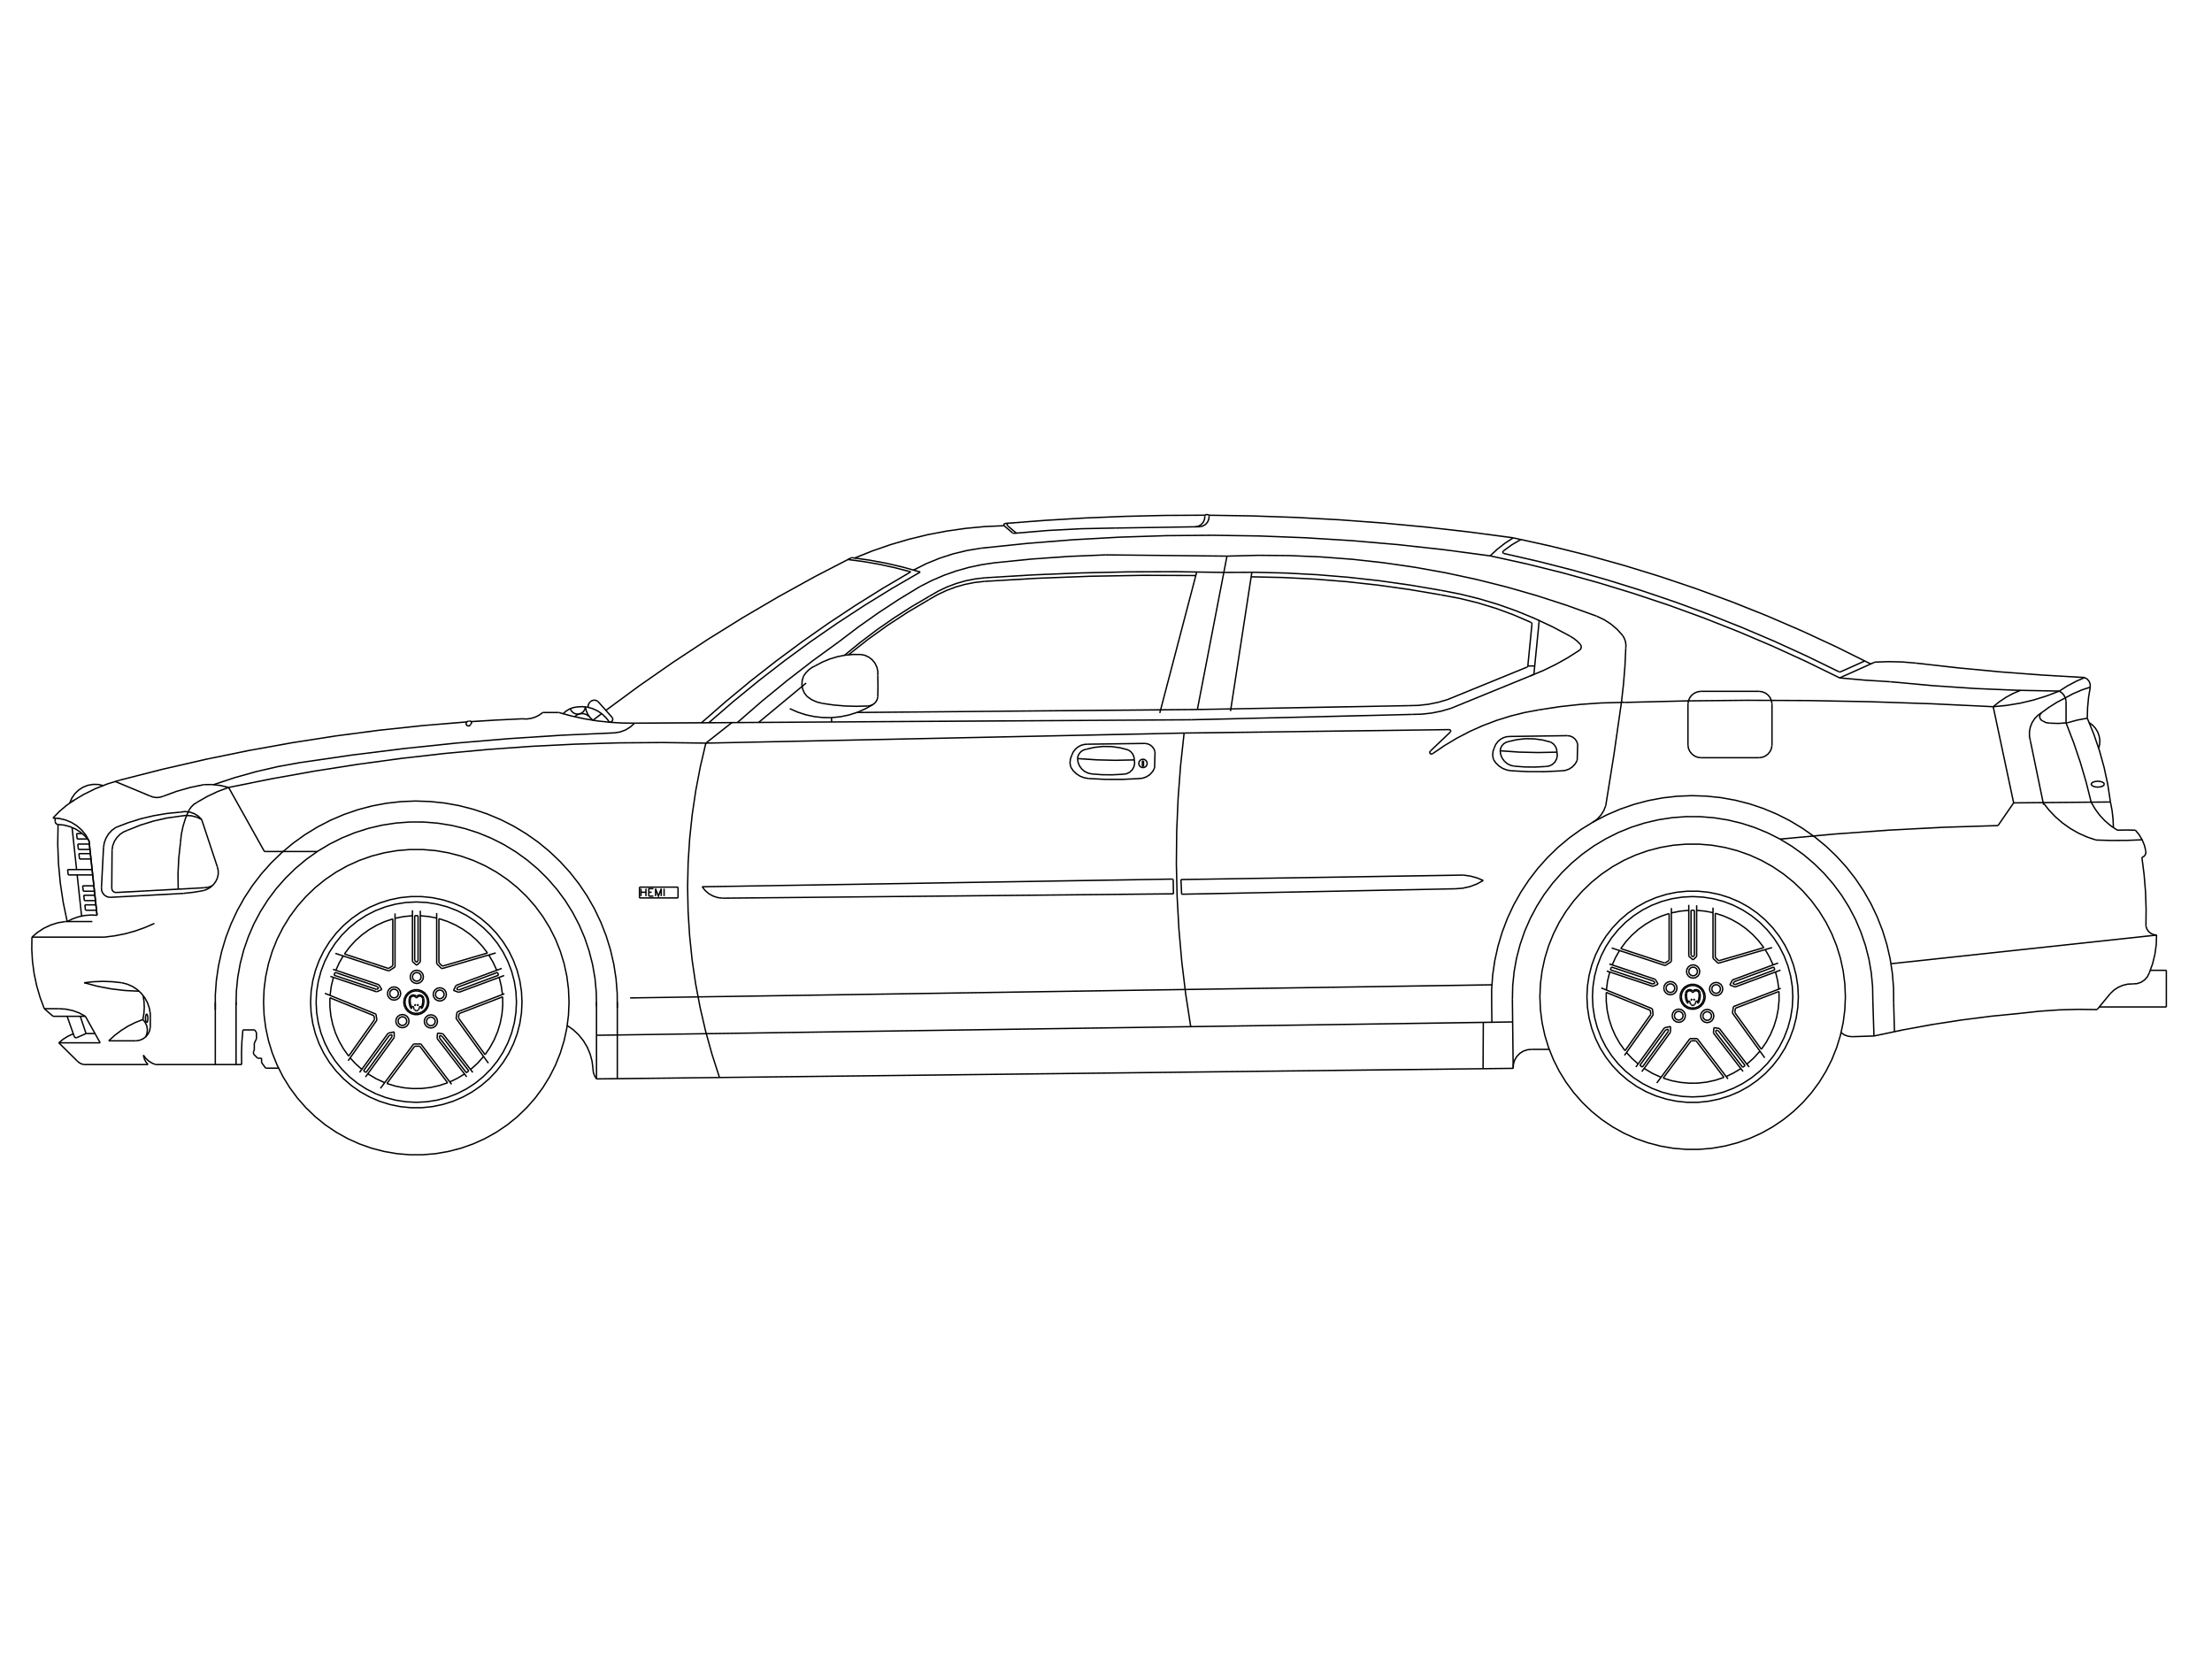 <?xml version="1.0" encoding="UTF-8"?>
<svg xmlns="http://www.w3.org/2000/svg" width="800.000" height="600.000" viewBox="0.0 0.0 800.000 600.000" version="1.1">
  <title>Produce by Acme CAD Converter</title>
  <desc>Produce by Acme CAD Converter</desc>
<polyline points="11.55,338.93 37.73,338.93" style="fill:none;stroke:black;stroke-width:0.5"/>
<polyline points="37.73,338.93 41.48,338.46 45.18,337.73 48.82,336.73 52.38,335.47 55.84,333.96" style="fill:none;stroke:black;stroke-width:0.5"/>
<polyline points="121.18,351.68 120.82,352.71" style="fill:none;stroke:black;stroke-width:0.5"/>
<polyline points="114.33,362.44 114.52,358.65 115.12,354.91 116.1,351.24 117.46,347.7 119.18,344.32 121.25,341.14 123.63,338.19 126.31,335.51 129.26,333.13 132.44,331.06 135.82,329.34 139.36,327.98 143.03,327 146.77,326.4 150.56,326.21 154.35,326.4 158.09,327 161.76,327.98 165.3,329.34 168.68,331.06 171.86,333.13 174.8,335.51 177.49,338.19 179.87,341.14 181.94,344.32 183.66,347.7 185.02,351.24 186,354.91 186.59,358.65 186.79,362.44 186.59,366.23 186,369.97 185.02,373.64 183.66,377.18 181.94,380.56 179.87,383.74 177.49,386.68 174.8,389.37 171.86,391.75 168.68,393.82 165.3,395.54 161.76,396.9 158.09,397.88 154.35,398.47 150.56,398.67 146.77,398.47 143.03,397.88 139.36,396.9 135.82,395.54 132.44,393.82 129.26,391.75 126.31,389.37 123.63,386.68 121.25,383.74 119.18,380.56 117.46,377.18 116.1,373.64 115.12,369.97 114.52,366.23 114.33,362.44" style="fill:none;stroke:black;stroke-width:0.5"/>
<polyline points="112.33,362.44 112.52,358.57 113.11,354.74 114.08,350.99 115.42,347.36 117.13,343.88 119.18,340.6 121.55,337.54 124.22,334.73 127.16,332.21 130.33,329.99 133.72,328.11 137.28,326.59 140.98,325.43 144.77,324.65 148.62,324.26 152.5,324.26 156.35,324.65 160.14,325.43 163.84,326.59 167.4,328.11 170.78,329.99 173.96,332.21 176.9,334.73 179.57,337.54 181.94,340.6 183.99,343.88 185.69,347.36 187.04,350.99 188.01,354.74 188.6,358.57 188.79,362.44 188.6,366.31 188.01,370.14 187.04,373.89 185.69,377.52 183.99,380.99 181.94,384.28 179.57,387.34 176.9,390.15 173.96,392.67 170.78,394.89 167.4,396.77 163.84,398.29 160.14,399.45 156.35,400.23 152.5,400.62 148.62,400.62 144.77,400.23 140.98,399.45 137.28,398.29 133.72,396.77 130.33,394.89 127.16,392.67 124.22,390.15 121.55,387.34 119.18,384.28 117.13,380.99 115.42,377.52 114.08,373.89 113.11,370.14 112.52,366.31 112.33,362.44" style="fill:none;stroke:black;stroke-width:0.5"/>
<polyline points="95.32,362.44 95.51,357.75 96.11,353.1 97.1,348.52 98.47,344.04 100.22,339.68 102.33,335.5 104.79,331.5 107.58,327.73 110.68,324.21 114.06,320.97 117.71,318.02 121.59,315.4 125.69,313.11 129.96,311.18 134.38,309.62 138.92,308.44 143.54,307.64 148.21,307.25 152.9,307.25 157.58,307.64 162.2,308.44 166.74,309.62 171.16,311.18 175.43,313.11 179.52,315.4 183.41,318.02 187.06,320.97 190.44,324.21 193.54,327.73 196.33,331.5 198.79,335.5 200.9,339.68 202.65,344.04 204.02,348.52 205.01,353.1 205.6,357.75 205.8,362.44 205.6,367.12 205.01,371.78 204.02,376.36 202.65,380.84 200.9,385.19 198.79,389.38 196.33,393.37 193.54,397.14 190.44,400.66 187.06,403.91 183.41,406.86 179.52,409.48 175.43,411.77 171.16,413.7 166.74,415.26 162.2,416.44 157.58,417.24 152.9,417.63 148.21,417.63 143.54,417.24 138.92,416.44 134.38,415.26 129.96,413.7 125.69,411.77 121.59,409.48 117.71,406.86 114.06,403.91 110.68,400.66 107.58,397.14 104.79,393.37 102.33,389.38 100.22,385.19 98.47,380.84 97.1,376.36 96.11,371.78 95.51,367.12 95.32,362.44" style="fill:none;stroke:black;stroke-width:0.5"/>
<polyline points="146.02,362.44 146.21,361.16 146.74,359.99 147.59,359.01 148.68,358.32 149.91,357.95 151.2,357.95 152.44,358.32 153.53,359.01 154.37,359.99 154.91,361.16 155.09,362.44 154.91,363.72 154.37,364.89 153.53,365.87 152.44,366.56 151.2,366.93 149.91,366.93 148.68,366.56 147.59,365.87 146.74,364.89 146.21,363.72 146.02,362.44" style="fill:none;stroke:black;stroke-width:0.5"/>
<polyline points="148.34,353.29 148.53,352.38 149.04,351.6 149.82,351.08 150.74,350.9 151.65,351.08 152.43,351.6 152.95,352.38 153.13,353.29 152.95,354.21 152.43,354.99 151.65,355.5 150.74,355.69 149.82,355.5 149.04,354.99 148.53,354.21 148.34,353.29" style="fill:none;stroke:black;stroke-width:0.5"/>
<polyline points="156.66,359.63 156.85,358.72 157.37,357.94 158.14,357.42 159.06,357.24 159.97,357.42 160.75,357.94 161.27,358.72 161.45,359.63 161.27,360.55 160.75,361.33 159.97,361.84 159.06,362.03 158.14,361.84 157.37,361.33 156.85,360.55 156.66,359.63" style="fill:none;stroke:black;stroke-width:0.5"/>
<polyline points="153.44,369.4 153.62,368.49 154.14,367.71 154.92,367.19 155.83,367.01 156.75,367.19 157.52,367.71 158.04,368.49 158.23,369.4 158.04,370.32 157.52,371.1 156.75,371.61 155.83,371.8 154.92,371.61 154.14,371.1 153.62,370.32 153.44,369.4" style="fill:none;stroke:black;stroke-width:0.5"/>
<polyline points="143.14,369.3 143.33,368.38 143.84,367.61 144.62,367.09 145.54,366.91 146.45,367.09 147.23,367.61 147.75,368.38 147.93,369.3 147.75,370.22 147.23,370.99 146.45,371.51 145.54,371.69 144.62,371.51 143.84,370.99 143.33,370.22 143.14,369.3" style="fill:none;stroke:black;stroke-width:0.5"/>
<polyline points="140.13,359.32 140.31,358.41 140.83,357.63 141.6,357.11 142.52,356.93 143.44,357.11 144.21,357.63 144.73,358.41 144.91,359.32 144.73,360.24 144.21,361.01 143.44,361.53 142.52,361.71 141.6,361.53 140.83,361.01 140.31,360.24 140.13,359.32" style="fill:none;stroke:black;stroke-width:0.5"/>
<polyline points="142.87,330.36 142.87,349.71" style="fill:none;stroke:black;stroke-width:0.5"/>
<polyline points="142.87,349.71 140.64,351.16" style="fill:none;stroke:black;stroke-width:0.5"/>
<polyline points="140.64,351.16 121.28,344.8" style="fill:none;stroke:black;stroke-width:0.5"/>
<polyline points="149.17,329.21 149.17,347.79" style="fill:none;stroke:black;stroke-width:0.5"/>
<polyline points="149.17,347.79 150.71,349.1" style="fill:none;stroke:black;stroke-width:0.5"/>
<polyline points="150.71,349.1 152.01,347.87" style="fill:none;stroke:black;stroke-width:0.5"/>
<polyline points="152.01,347.87 152.01,329.36" style="fill:none;stroke:black;stroke-width:0.5"/>
<polyline points="157.93,330.21 157.93,348.56" style="fill:none;stroke:black;stroke-width:0.5"/>
<polyline points="157.93,348.56 159.77,350.33" style="fill:none;stroke:black;stroke-width:0.5"/>
<polyline points="159.77,350.33 179.29,344.64" style="fill:none;stroke:black;stroke-width:0.5"/>
<polyline points="120.42,350.57 137.06,356.14" style="fill:none;stroke:black;stroke-width:0.5"/>
<polyline points="137.06,356.14 138.08,357.89" style="fill:none;stroke:black;stroke-width:0.5"/>
<polyline points="119.49,353.12 136.21,358.71" style="fill:none;stroke:black;stroke-width:0.5"/>
<polyline points="136.21,358.71 138.08,357.89" style="fill:none;stroke:black;stroke-width:0.5"/>
<polyline points="130.04,387.85 140.36,373.67" style="fill:none;stroke:black;stroke-width:0.5"/>
<polyline points="132.19,389.51 142.56,375.25" style="fill:none;stroke:black;stroke-width:0.5"/>
<polyline points="140.36,373.67 142.56,373.19" style="fill:none;stroke:black;stroke-width:0.5"/>
<polyline points="142.56,375.25 142.56,373.19" style="fill:none;stroke:black;stroke-width:0.5"/>
<polyline points="168.79,389.45 158.08,375.57" style="fill:none;stroke:black;stroke-width:0.5"/>
<polyline points="170.99,387.86 160.21,373.9" style="fill:none;stroke:black;stroke-width:0.5"/>
<polyline points="158.08,375.57 158.24,373.61" style="fill:none;stroke:black;stroke-width:0.5"/>
<polyline points="160.21,373.9 158.24,373.61" style="fill:none;stroke:black;stroke-width:0.5"/>
<polyline points="165.3,366 164.95,368.35" style="fill:none;stroke:black;stroke-width:0.5"/>
<polyline points="182.43,359.39 165.3,366" style="fill:none;stroke:black;stroke-width:0.5"/>
<polyline points="164.95,368.35 176.64,384.52" style="fill:none;stroke:black;stroke-width:0.5"/>
<polyline points="152.21,377.56 149.59,377.57" style="fill:none;stroke:black;stroke-width:0.5"/>
<polyline points="163.33,392.15 152.21,377.56" style="fill:none;stroke:black;stroke-width:0.5"/>
<polyline points="149.59,377.57 137.59,393.62" style="fill:none;stroke:black;stroke-width:0.5"/>
<polyline points="125.91,383.63 136.3,368.96" style="fill:none;stroke:black;stroke-width:0.5"/>
<polyline points="135.99,366.78 117.51,359.25" style="fill:none;stroke:black;stroke-width:0.5"/>
<polyline points="136.3,368.96 135.99,366.78" style="fill:none;stroke:black;stroke-width:0.5"/>
<polyline points="150.63,360.38 150.08,359.96 149.39,359.83 148.72,360.03 148.21,360.51 147.98,361.17" style="fill:none;stroke:black;stroke-width:0.5"/>
<polyline points="147.98,361.17 147.94,362.33 148.13,363.49 148.54,364.58" style="fill:none;stroke:black;stroke-width:0.5"/>
<polyline points="148.54,364.58 148.63,364.69 148.76,364.7 148.87,364.62 148.89,364.48" style="fill:none;stroke:black;stroke-width:0.5"/>
<polyline points="149.62,364.42 149.55,364.18 149.34,364.04 149.1,364.06 148.92,364.23 148.89,364.48" style="fill:none;stroke:black;stroke-width:0.5"/>
<polyline points="149.62,364.42 149.66,364.89" style="fill:none;stroke:black;stroke-width:0.5"/>
<polyline points="149.66,364.89 149.73,365.03 149.89,365.08" style="fill:none;stroke:black;stroke-width:0.5"/>
<polyline points="150.11,365.29 150.02,365.16 149.89,365.08" style="fill:none;stroke:black;stroke-width:0.5"/>
<polyline points="150.11,365.29 150.32,365.54 150.63,365.63" style="fill:none;stroke:black;stroke-width:0.5"/>
<polyline points="153.28,361.17 153.05,360.51 152.54,360.03 151.87,359.83 151.19,359.96 150.63,360.38" style="fill:none;stroke:black;stroke-width:0.5"/>
<polyline points="152.72,364.58 153.13,363.49 153.32,362.33 153.28,361.17" style="fill:none;stroke:black;stroke-width:0.5"/>
<polyline points="152.37,364.48 152.34,364.23 152.17,364.06 151.92,364.04 151.71,364.18 151.64,364.42" style="fill:none;stroke:black;stroke-width:0.5"/>
<polyline points="152.37,364.48 152.39,364.62 152.5,364.7 152.63,364.69 152.72,364.58" style="fill:none;stroke:black;stroke-width:0.5"/>
<polyline points="150.63,365.63 150.94,365.54 151.15,365.29" style="fill:none;stroke:black;stroke-width:0.5"/>
<polyline points="151.37,365.08 151.24,365.16 151.15,365.29" style="fill:none;stroke:black;stroke-width:0.5"/>
<polyline points="151.37,365.08 151.53,365.03 151.6,364.89" style="fill:none;stroke:black;stroke-width:0.5"/>
<polyline points="151.64,364.42 151.6,364.89" style="fill:none;stroke:black;stroke-width:0.5"/>
<polyline points="150.31,363.66 150.26,363.49 150.13,363.36 149.95,363.33" style="fill:none;stroke:black;stroke-width:0.5"/>
<polyline points="149.95,363.33 149.99,363.51 150.13,363.64 150.31,363.66" style="fill:none;stroke:black;stroke-width:0.5"/>
<polyline points="150.91,363.65 151.1,363.62 151.23,363.5 151.27,363.32" style="fill:none;stroke:black;stroke-width:0.5"/>
<polyline points="151.27,363.32 151.09,363.35 150.96,363.47 150.91,363.65" style="fill:none;stroke:black;stroke-width:0.5"/>
<polyline points="120.82,352.71 136.17,357.84" style="fill:none;stroke:black;stroke-width:0.5"/>
<polyline points="121.18,351.68 136.51,356.81" style="fill:none;stroke:black;stroke-width:0.5"/>
<polyline points="136.17,357.84 136.92,357.51" style="fill:none;stroke:black;stroke-width:0.5"/>
<polyline points="136.51,356.81 136.92,357.51" style="fill:none;stroke:black;stroke-width:0.5"/>
<polyline points="140.94,359.32 141.12,358.59 141.62,358.02 142.33,357.75 143.08,357.85 143.7,358.28 144.05,358.94 144.05,359.7 143.7,360.37 143.08,360.8 142.33,360.89 141.62,360.62 141.12,360.06 140.94,359.32" style="fill:none;stroke:black;stroke-width:0.5"/>
<polyline points="149.16,353.29 149.34,352.56 149.84,351.99 150.55,351.73 151.3,351.82 151.92,352.25 152.27,352.92 152.27,353.67 151.92,354.34 151.3,354.77 150.55,354.86 149.84,354.59 149.34,354.03 149.16,353.29" style="fill:none;stroke:black;stroke-width:0.5"/>
<polyline points="157.48,359.63 157.66,358.9 158.16,358.33 158.87,358.07 159.62,358.16 160.24,358.59 160.59,359.26 160.59,360.01 160.24,360.68 159.62,361.11 158.87,361.2 158.16,360.93 157.66,360.37 157.48,359.63" style="fill:none;stroke:black;stroke-width:0.5"/>
<polyline points="154.25,369.4 154.43,368.67 154.94,368.1 155.64,367.84 156.39,367.93 157.01,368.36 157.37,369.03 157.37,369.78 157.01,370.45 156.39,370.88 155.64,370.97 154.94,370.7 154.43,370.14 154.25,369.4" style="fill:none;stroke:black;stroke-width:0.5"/>
<polyline points="143.96,369.3 144.14,368.57 144.64,368 145.35,367.73 146.1,367.82 146.72,368.25 147.07,368.92 147.07,369.68 146.72,370.35 146.1,370.78 145.35,370.87 144.64,370.6 144.14,370.03 143.96,369.3" style="fill:none;stroke:black;stroke-width:0.5"/>
<polyline points="135.25,367.35 119.31,360.86" style="fill:none;stroke:black;stroke-width:0.5"/>
<polyline points="135.45,368.75 135.25,367.35" style="fill:none;stroke:black;stroke-width:0.5"/>
<polyline points="126.1,381.95 135.45,368.75" style="fill:none;stroke:black;stroke-width:0.5"/>
<polyline points="140.84,374.4 141.75,374.2" style="fill:none;stroke:black;stroke-width:0.5"/>
<polyline points="141.74,374.98 141.75,374.2" style="fill:none;stroke:black;stroke-width:0.5"/>
<polyline points="132.36,387.89 141.74,374.98" style="fill:none;stroke:black;stroke-width:0.5"/>
<polyline points="131.49,387.24 140.84,374.4" style="fill:none;stroke:black;stroke-width:0.5"/>
<polyline points="149.99,378.38 139.92,391.86" style="fill:none;stroke:black;stroke-width:0.5"/>
<polyline points="151.81,378.37 149.99,378.38" style="fill:none;stroke:black;stroke-width:0.5"/>
<polyline points="161.89,391.6 151.81,378.37" style="fill:none;stroke:black;stroke-width:0.5"/>
<polyline points="158.92,375.32 158.98,374.54" style="fill:none;stroke:black;stroke-width:0.5"/>
<polyline points="168.66,387.96 158.92,375.32" style="fill:none;stroke:black;stroke-width:0.5"/>
<polyline points="159.77,374.66 158.98,374.54" style="fill:none;stroke:black;stroke-width:0.5"/>
<polyline points="169.54,387.31 159.77,374.66" style="fill:none;stroke:black;stroke-width:0.5"/>
<polyline points="181.79,360.51 166.04,366.58" style="fill:none;stroke:black;stroke-width:0.5"/>
<polyline points="165.81,368.14 175.42,381.44" style="fill:none;stroke:black;stroke-width:0.5"/>
<polyline points="166.04,366.58 165.81,368.14" style="fill:none;stroke:black;stroke-width:0.5"/>
<polyline points="180.29,352.7 165.91,358.03" style="fill:none;stroke:black;stroke-width:0.5"/>
<polyline points="179.94,351.67 165.53,357.02" style="fill:none;stroke:black;stroke-width:0.5"/>
<polyline points="182.35,352.8 165.9,358.9" style="fill:none;stroke:black;stroke-width:0.5"/>
<polyline points="181.48,350.23 164.95,356.37" style="fill:none;stroke:black;stroke-width:0.5"/>
<polyline points="165.91,358.03 165.15,357.74" style="fill:none;stroke:black;stroke-width:0.5"/>
<polyline points="165.53,357.02 165.15,357.74" style="fill:none;stroke:black;stroke-width:0.5"/>
<polyline points="164.95,356.37 164.01,358.18" style="fill:none;stroke:black;stroke-width:0.5"/>
<polyline points="165.9,358.9 164.01,358.18" style="fill:none;stroke:black;stroke-width:0.5"/>
<polyline points="160,349.41 176.31,344.67" style="fill:none;stroke:black;stroke-width:0.5"/>
<polyline points="158.74,348.21 160,349.41" style="fill:none;stroke:black;stroke-width:0.5"/>
<polyline points="158.74,332.24 158.74,348.21" style="fill:none;stroke:black;stroke-width:0.5"/>
<polyline points="151.2,347.52 151.2,331.16" style="fill:none;stroke:black;stroke-width:0.5"/>
<polyline points="149.98,331.16 149.98,347.42" style="fill:none;stroke:black;stroke-width:0.5"/>
<polyline points="149.98,347.42 150.68,348.01" style="fill:none;stroke:black;stroke-width:0.5"/>
<polyline points="150.68,348.01 151.2,347.52" style="fill:none;stroke:black;stroke-width:0.5"/>
<polyline points="142.06,332.33 142.06,349.27" style="fill:none;stroke:black;stroke-width:0.5"/>
<polyline points="142.06,349.27 140.52,350.27" style="fill:none;stroke:black;stroke-width:0.5"/>
<polyline points="140.52,350.27 124.57,345.02" style="fill:none;stroke:black;stroke-width:0.5"/>
<polyline points="146.46,362.44 146.65,361.23 147.18,360.13 148.01,359.24 149.06,358.63 150.25,358.36 151.47,358.45 152.61,358.89 153.56,359.65 154.25,360.66 154.61,361.83 154.61,363.05 154.25,364.22 153.56,365.22 152.61,365.99 151.47,366.43 150.25,366.52 149.06,366.25 148.01,365.64 147.18,364.75 146.65,363.65 146.46,362.44" style="fill:none;stroke:black;stroke-width:0.5"/>
<polyline points="152.88,361.21 152.63,360.63 152.1,360.28 151.47,360.29 150.94,360.64" style="fill:none;stroke:black;stroke-width:0.5"/>
<polyline points="150.32,360.64 149.79,360.29 149.16,360.28 148.63,360.63 148.38,361.21" style="fill:none;stroke:black;stroke-width:0.5"/>
<polyline points="148.38,361.22 148.34,362.29 148.51,363.35 148.88,364.35" style="fill:none;stroke:black;stroke-width:0.5"/>
<polyline points="152.38,364.35 152.75,363.35 152.92,362.29 152.88,361.22" style="fill:none;stroke:black;stroke-width:0.5"/>
<polyline points="150.32,360.64 150.63,360.97" style="fill:none;stroke:black;stroke-width:0.5"/>
<polyline points="150.94,360.64 150.63,360.97" style="fill:none;stroke:black;stroke-width:0.5"/>
<polyline points="30.36,385.01 53.52,385.01" style="fill:none;stroke:black;stroke-width:0.5"/>
<polyline points="215.73,363.88 215.65,358.83 215.18,353.8 214.31,348.81 213.06,343.92 211.44,339.13 209.45,334.48 207.11,330 204.43,325.72 201.42,321.66 198.1,317.84 194.51,314.29 190.64,311.03 186.54,308.08 182.22,305.45 177.71,303.17 173.03,301.24 168.22,299.69 163.31,298.51 158.32,297.71 153.28,297.3 148.22,297.29 143.18,297.67 138.19,298.43 133.26,299.58 128.45,301.11 123.76,303.01 119.24,305.26 114.9,307.86 110.78,310.79 106.9,314.03 103.28,317.56 99.94,321.35 96.91,325.4 94.2,329.67 91.83,334.13 89.82,338.77 88.16,343.55 86.89,348.44 85.99,353.41 85.49,358.44 85.37,363.5" style="fill:none;stroke:black;stroke-width:0.5"/>
<polyline points="223.26,364.56 223.22,359.26 222.8,353.97 221.99,348.73 220.8,343.57 219.24,338.5 217.31,333.56 215.03,328.77 212.41,324.16 209.46,319.76 206.19,315.58 202.63,311.66 198.79,308 194.7,304.63 190.37,301.57 185.83,298.83 181.1,296.43 176.21,294.38 171.19,292.69 166.05,291.37 160.83,290.43 155.56,289.88 150.26,289.7 144.96,289.92 139.69,290.52 134.48,291.5 129.36,292.86 124.35,294.59 119.47,296.68 114.77,299.12 110.25,301.9 105.95,304.99 101.88,308.39 98.07,312.08 94.54,316.04 91.31,320.25 88.4,324.67 85.81,329.3 83.57,334.11 81.68,339.06 80.16,344.14 79.02,349.32 78.25,354.57 77.87,359.85 77.87,365.16" style="fill:none;stroke:black;stroke-width:0.5"/>
<polyline points="77.87,362.52 77.87,385.01" style="fill:none;stroke:black;stroke-width:0.5"/>
<polyline points="85.37,362.46 85.37,385.01" style="fill:none;stroke:black;stroke-width:0.5"/>
<polyline points="223.26,362.37 223.26,390.11" style="fill:none;stroke:black;stroke-width:0.5"/>
<polyline points="215.73,362.54 215.73,390.2" style="fill:none;stroke:black;stroke-width:0.5"/>
<polyline points="215.73,390.2 547.26,386.38" style="fill:none;stroke:black;stroke-width:0.5"/>
<polyline points="120.58,353.49 119.8,356.71 119.37,360.01" style="fill:none;stroke:black;stroke-width:0.5"/>
<polyline points="124.11,345.73 122.67,348.26 121.47,350.92" style="fill:none;stroke:black;stroke-width:0.5"/>
<polyline points="142.06,332.33 139.07,333.34 136.2,334.64 133.48,336.23 130.93,338.08 128.58,340.17 126.45,342.5 124.57,345.02" style="fill:none;stroke:black;stroke-width:0.5"/>
<polyline points="149.17,331.18 146,331.49 142.87,332.11" style="fill:none;stroke:black;stroke-width:0.5"/>
<polyline points="151.2,331.16 149.98,331.16" style="fill:none;stroke:black;stroke-width:0.5"/>
<polyline points="157.93,332.03 154.99,331.47 152.01,331.19" style="fill:none;stroke:black;stroke-width:0.5"/>
<polyline points="176.31,344.67 174.4,342.18 172.25,339.89 169.88,337.83 167.32,336.02 164.6,334.48 161.73,333.21 158.74,332.24" style="fill:none;stroke:black;stroke-width:0.5"/>
<polyline points="179.65,350.91 178.35,348.07 176.78,345.38" style="fill:none;stroke:black;stroke-width:0.5"/>
<polyline points="180.29,352.7 179.94,351.67" style="fill:none;stroke:black;stroke-width:0.5"/>
<polyline points="181.72,359.67 181.28,356.54 180.53,353.48" style="fill:none;stroke:black;stroke-width:0.5"/>
<polyline points="175.42,381.44 177.22,378.81 178.75,376.01 179.99,373.07 180.92,370.01 181.53,366.88 181.82,363.7 181.79,360.51" style="fill:none;stroke:black;stroke-width:0.5"/>
<polyline points="170.18,386.81 172.66,384.58 174.89,382.1" style="fill:none;stroke:black;stroke-width:0.5"/>
<polyline points="168.66,387.96 169.54,387.31" style="fill:none;stroke:black;stroke-width:0.5"/>
<polyline points="162.67,391.29 165.4,389.98 167.99,388.42" style="fill:none;stroke:black;stroke-width:0.5"/>
<polyline points="139.92,391.86 142.99,392.8 146.13,393.41 149.33,393.7 152.53,393.66 155.72,393.3 158.85,392.61 161.89,391.6" style="fill:none;stroke:black;stroke-width:0.5"/>
<polyline points="133.03,388.35 135.99,390.13 139.13,391.56" style="fill:none;stroke:black;stroke-width:0.5"/>
<polyline points="131.49,387.24 132.36,387.89" style="fill:none;stroke:black;stroke-width:0.5"/>
<polyline points="126.64,382.6 128.65,384.77 130.85,386.74" style="fill:none;stroke:black;stroke-width:0.5"/>
<polyline points="119.31,360.86 119.32,364.1 119.65,367.31 120.32,370.48 121.31,373.56 122.62,376.52 124.22,379.32 126.1,381.95" style="fill:none;stroke:black;stroke-width:0.5"/>
<polyline points="23.57,333.29 33.39,333.29" style="fill:none;stroke:black;stroke-width:0.5"/>
<polyline points="19.19,367.56 30.88,367.56" style="fill:none;stroke:black;stroke-width:0.5"/>
<polyline points="21.28,377.15 36.23,377.15" style="fill:none;stroke:black;stroke-width:0.5"/>
<polyline points="39.31,376.43 49.18,376.43" style="fill:none;stroke:black;stroke-width:0.5"/>
<polyline points="51.87,381.63 52.72,382.75 53.75,383.71 54.94,384.47 56.23,385.01" style="fill:none;stroke:black;stroke-width:0.5"/>
<polyline points="51.87,381.63 52.17,382.87 52.73,384.02 53.52,385.01" style="fill:none;stroke:black;stroke-width:0.5"/>
<polyline points="56.23,385.01 87.39,385.01" style="fill:none;stroke:black;stroke-width:0.5"/>
<polyline points="30.88,367.56 36.23,377.15" style="fill:none;stroke:black;stroke-width:0.5"/>
<polyline points="51.67,368.72 48.93,369.8 46.31,371.12 43.82,372.68 41.48,374.45 39.31,376.43" style="fill:none;stroke:black;stroke-width:0.5"/>
<polyline points="54.36,368.61 54.35,366.57 54,364.56 53.33,362.63 52.35,360.84 51.09,359.24 49.59,357.86 47.88,356.75 46.01,355.93 44.03,355.42" style="fill:none;stroke:black;stroke-width:0.5"/>
<polyline points="54.36,368.61 54.36,368.61" style="fill:none;stroke:black;stroke-width:0.5"/>
<polyline points="54.36,368.61 54.36,371.46" style="fill:none;stroke:black;stroke-width:0.5"/>
<polyline points="49.18,376.43 50.48,376.23 51.69,375.73 52.74,374.95 53.56,373.93 54.12,372.74 54.36,371.46" style="fill:none;stroke:black;stroke-width:0.5"/>
<polyline points="30.88,367.56 28.66,366.35 26.29,365.49 23.82,364.97 21.3,364.81" style="fill:none;stroke:black;stroke-width:0.5"/>
<polyline points="21.3,364.81 16.02,364.81" style="fill:none;stroke:black;stroke-width:0.5"/>
<polyline points="19.19,367.56 16.02,364.81" style="fill:none;stroke:black;stroke-width:0.5"/>
<polyline points="24.28,367.56 26.86,374.89" style="fill:none;stroke:black;stroke-width:0.5"/>
<polyline points="26.5,373.88 24.62,374.74 22.87,375.83 21.28,377.15" style="fill:none;stroke:black;stroke-width:0.5"/>
<polyline points="27.77,375.27 31.12,373.8" style="fill:none;stroke:black;stroke-width:0.5"/>
<polyline points="31.12,373.8 29.03,367.56" style="fill:none;stroke:black;stroke-width:0.5"/>
<polyline points="31.12,373.8 34.36,373.8" style="fill:none;stroke:black;stroke-width:0.5"/>
<polyline points="26.83,374.81 27.04,375.15 27.4,375.31 27.8,375.26" style="fill:none;stroke:black;stroke-width:0.5"/>
<polyline points="52.74,374.95 53.18,373.67 53.3,372.33 53.07,371 52.51,369.77 51.67,368.72" style="fill:none;stroke:black;stroke-width:0.5"/>
<polyline points="53.06,369.83 53.26,369.65 53.42,369.17 53.49,368.49 53.47,367.76 53.35,367.16 53.16,366.82 52.95,366.82 52.76,367.16 52.64,367.76 52.62,368.49 52.69,369.17 52.85,369.65 53.06,369.83" style="fill:none;stroke:black;stroke-width:0.5"/>
<polyline points="11.55,338.93 11.49,343.34 11.75,347.74 12.34,352.12 13.25,356.43 14.48,360.67 16.02,364.81" style="fill:none;stroke:black;stroke-width:0.5"/>
<polyline points="23.57,333.29 20.9,333.74 18.33,334.55 15.88,335.7 13.61,337.17 11.55,338.93" style="fill:none;stroke:black;stroke-width:0.5"/>
<polyline points="21,298.19 20.88,305.26 21.15,312.33 21.81,319.37 22.86,326.36 24.3,333.29" style="fill:none;stroke:black;stroke-width:0.5"/>
<polyline points="35.1,331.02 32.86,330.92 30.62,331.1 28.43,331.56 26.31,332.3 24.3,333.29" style="fill:none;stroke:black;stroke-width:0.5"/>
<polyline points="32.19,304.07 35.1,331.02" style="fill:none;stroke:black;stroke-width:0.5"/>
<polyline points="35.1,331.02 32.19,304.07" style="fill:none;stroke:black;stroke-width:0.5"/>
<polyline points="32.19,304.08 30.78,302.41 29.13,300.98 27.29,299.82 25.29,298.96 23.17,298.41 21,298.19" style="fill:none;stroke:black;stroke-width:0.5"/>
<polyline points="32.19,304.07 31.05,302.04 29.58,300.24 27.84,298.69 25.87,297.45 23.73,296.56 21.46,296.02 19.14,295.86" style="fill:none;stroke:black;stroke-width:0.5"/>
<polyline points="19.94,297.08 20.08,297.62 20.47,298.03 21,298.19" style="fill:none;stroke:black;stroke-width:0.5"/>
<polyline points="19.94,297.08 19.94,295.87" style="fill:none;stroke:black;stroke-width:0.5"/>
<polyline points="21.29,295.99 21.1,295.97" style="fill:none;stroke:black;stroke-width:0.5"/>
<polyline points="26.75,289.4 24.01,291.31 21.47,293.47 19.14,295.86" style="fill:none;stroke:black;stroke-width:0.5"/>
<polyline points="188.76,259.97 190.38,260.04 191.99,259.84 193.54,259.37 194.98,258.65 196.29,257.69" style="fill:none;stroke:black;stroke-width:0.5"/>
<polyline points="188.76,259.97 179.57,260.41 170.39,260.98" style="fill:none;stroke:black;stroke-width:0.5"/>
<polyline points="43.5,282.1 38.92,283.49 34.46,285.25 30.17,287.37 26.07,289.84" style="fill:none;stroke:black;stroke-width:0.5"/>
<polyline points="170.37,261.81 170.54,261.45 170.46,261.07 170.15,260.81 169.75,260.79" style="fill:none;stroke:black;stroke-width:0.5"/>
<polyline points="170.37,261.81 170.2,262.08" style="fill:none;stroke:black;stroke-width:0.5"/>
<polyline points="169.75,260.79 169.45,260.82" style="fill:none;stroke:black;stroke-width:0.5"/>
<polyline points="169.45,260.82 168.94,260.97 168.6,261.37 168.57,261.9 168.84,262.35 169.32,262.56 169.83,262.46 170.2,262.08" style="fill:none;stroke:black;stroke-width:0.5"/>
<polyline points="168.79,261.09 152.94,262.41 137.12,264.1 121.36,266.17 105.64,268.62 89.99,271.43 74.41,274.62 58.91,278.18 43.5,282.1" style="fill:none;stroke:black;stroke-width:0.5"/>
<polyline points="196.29,257.69 202.1,257.69" style="fill:none;stroke:black;stroke-width:0.5"/>
<polyline points="202.1,257.69 206.61,258.93 211.18,259.93 215.79,260.7 220.44,261.22" style="fill:none;stroke:black;stroke-width:0.5"/>
<polyline points="229.48,261.54 430.95,260.31" style="fill:none;stroke:black;stroke-width:0.5"/>
<polyline points="428.25,265.12 255.28,268.76" style="fill:none;stroke:black;stroke-width:0.5"/>
<polyline points="255.28,268.76 264.72,261.32" style="fill:none;stroke:black;stroke-width:0.5"/>
<polyline points="222.38,265.04 224.38,264.7 226.27,263.98 227.99,262.91 229.48,261.54" style="fill:none;stroke:black;stroke-width:0.5"/>
<polyline points="222.38,265.04 203.33,265.89 184.29,267.12 165.29,268.72 146.32,270.7 127.39,273.06 108.52,275.8" style="fill:none;stroke:black;stroke-width:0.5"/>
<polyline points="108.52,275.8 100.57,277.24 92.7,279.05 84.93,281.23 77.26,283.77" style="fill:none;stroke:black;stroke-width:0.5"/>
<polyline points="73.71,283.77 68.73,284.81 63.84,286.21 59.06,287.96" style="fill:none;stroke:black;stroke-width:0.5"/>
<polyline points="54.31,287.9 55.46,288.3 56.67,288.45 57.89,288.33 59.06,287.96" style="fill:none;stroke:black;stroke-width:0.5"/>
<polyline points="54.31,287.9 41.62,282.62" style="fill:none;stroke:black;stroke-width:0.5"/>
<polyline points="82.68,284.79 79.74,284.08 76.74,283.74 73.71,283.77" style="fill:none;stroke:black;stroke-width:0.5"/>
<polyline points="82.68,284.79 95.63,307.96" style="fill:none;stroke:black;stroke-width:0.5"/>
<polyline points="95.63,307.96 114.76,307.96" style="fill:none;stroke:black;stroke-width:0.5"/>
<polyline points="255.28,268.76 253.28,277.29 251.64,285.91 250.35,294.58 249.43,303.3 248.87,312.05 248.68,320.82 248.86,329.58 249.4,338.33 250.3,347.06 251.57,355.73 253.2,364.35 255.18,372.89 257.52,381.34 260.21,389.68" style="fill:none;stroke:black;stroke-width:0.5"/>
<polyline points="231.27,320.84 245.22,320.84" style="fill:none;stroke:black;stroke-width:0.5"/>
<polyline points="245.22,320.84 245.22,324.75" style="fill:none;stroke:black;stroke-width:0.5"/>
<polyline points="245.22,324.75 231.27,324.75" style="fill:none;stroke:black;stroke-width:0.5"/>
<polyline points="231.27,320.84 231.27,324.75" style="fill:none;stroke:black;stroke-width:0.5"/>
<polyline points="255.28,268.76 239.49,268.55 223.7,268.67 207.91,269.14 192.13,269.93 176.38,271.06 160.65,272.52 144.96,274.31 129.31,276.44 113.71,278.89 98.16,281.67 82.68,284.79" style="fill:none;stroke:black;stroke-width:0.5"/>
<polyline points="82.68,284.79 78.74,286.26 74.93,288.06 71.28,290.15" style="fill:none;stroke:black;stroke-width:0.5"/>
<polyline points="71.28,290.15 70.1,290.92 69.1,291.91 68.31,293.08" style="fill:none;stroke:black;stroke-width:0.5"/>
<polyline points="68.31,293.08 67.11,295.89 66.2,298.81 65.58,301.8 65.26,304.84" style="fill:none;stroke:black;stroke-width:0.5"/>
<polyline points="65.26,304.84 64.65,310.4 64.38,315.98 64.45,321.57" style="fill:none;stroke:black;stroke-width:0.5"/>
<polyline points="73.77,321.07 42.23,322.77" style="fill:none;stroke:black;stroke-width:0.5"/>
<polyline points="72.92,296.36 78.57,313.4" style="fill:none;stroke:black;stroke-width:0.5"/>
<polyline points="40.53,307.33 40.42,321.28" style="fill:none;stroke:black;stroke-width:0.5"/>
<polyline points="37.44,306.48 36.7,320.87" style="fill:none;stroke:black;stroke-width:0.5"/>
<polyline points="66.32,323.11 39.74,324.54" style="fill:none;stroke:black;stroke-width:0.5"/>
<polyline points="78.66,317.46 78.93,316.11 78.9,314.73 78.57,313.4" style="fill:none;stroke:black;stroke-width:0.5"/>
<polyline points="73.74,322.06 75.04,321.56 76.23,320.82 77.25,319.86 78.07,318.73 78.66,317.46" style="fill:none;stroke:black;stroke-width:0.5"/>
<polyline points="66.32,323.11 70.04,322.7 73.74,322.06" style="fill:none;stroke:black;stroke-width:0.5"/>
<polyline points="73.77,321.07 75.31,320.89 76.76,320.36" style="fill:none;stroke:black;stroke-width:0.5"/>
<polyline points="40.42,321.28 40.57,321.93 40.98,322.45 41.57,322.75 42.23,322.77" style="fill:none;stroke:black;stroke-width:0.5"/>
<polyline points="36.7,320.87 36.73,321.94 37.1,322.93 37.78,323.76 38.69,324.31 39.74,324.54" style="fill:none;stroke:black;stroke-width:0.5"/>
<polyline points="65.19,293.73 60.39,294.2 55.64,295 50.95,296.11 46.35,297.54 41.85,299.27" style="fill:none;stroke:black;stroke-width:0.5"/>
<polyline points="41.85,299.27 40.44,300.31 39.25,301.61 38.34,303.1 37.72,304.75 37.44,306.48" style="fill:none;stroke:black;stroke-width:0.5"/>
<polyline points="46.14,300.27 44.67,300.89 43.36,301.79 42.25,302.94 41.38,304.28 40.8,305.76 40.53,307.33" style="fill:none;stroke:black;stroke-width:0.5"/>
<polyline points="65.26,295.16 60.34,295.85 55.5,296.95 50.75,298.42 46.14,300.27" style="fill:none;stroke:black;stroke-width:0.5"/>
<polyline points="72.92,296.36 71.7,295.15 70.23,294.25 68.6,293.69 66.89,293.51 65.19,293.73" style="fill:none;stroke:black;stroke-width:0.5"/>
<polyline points="72.92,296.36 71.12,295.53 69.21,295.04 67.23,294.91 65.26,295.16" style="fill:none;stroke:black;stroke-width:0.5"/>
<polyline points="27.69,301.49 27.92,303.43" style="fill:none;stroke:black;stroke-width:0.5"/>
<polyline points="27.69,301.49 29.78,301.49" style="fill:none;stroke:black;stroke-width:0.5"/>
<polyline points="27.92,303.43 31.7,303.43" style="fill:none;stroke:black;stroke-width:0.5"/>
<polyline points="28.13,305.27 32.32,305.27" style="fill:none;stroke:black;stroke-width:0.5"/>
<polyline points="28.36,307.22 32.53,307.22" style="fill:none;stroke:black;stroke-width:0.5"/>
<polyline points="28.53,308.72 32.69,308.72" style="fill:none;stroke:black;stroke-width:0.5"/>
<polyline points="28.76,310.67 32.9,310.67" style="fill:none;stroke:black;stroke-width:0.5"/>
<polyline points="29.89,320.37 33.95,320.37" style="fill:none;stroke:black;stroke-width:0.5"/>
<polyline points="30.12,322.32 34.22,322.32" style="fill:none;stroke:black;stroke-width:0.5"/>
<polyline points="30.29,323.78 34.32,323.78" style="fill:none;stroke:black;stroke-width:0.5"/>
<polyline points="30.51,325.72 34.53,325.72" style="fill:none;stroke:black;stroke-width:0.5"/>
<polyline points="30.69,327.25 34.69,327.25" style="fill:none;stroke:black;stroke-width:0.5"/>
<polyline points="30.92,329.2 34.9,329.2" style="fill:none;stroke:black;stroke-width:0.5"/>
<polyline points="24.45,314.49 24.68,316.43" style="fill:none;stroke:black;stroke-width:0.5"/>
<polyline points="29.89,320.37 30.12,322.32" style="fill:none;stroke:black;stroke-width:0.5"/>
<polyline points="30.69,327.25 30.92,329.2" style="fill:none;stroke:black;stroke-width:0.5"/>
<polyline points="30.29,323.78 30.51,325.72" style="fill:none;stroke:black;stroke-width:0.5"/>
<polyline points="24.68,316.43 33.53,316.43" style="fill:none;stroke:black;stroke-width:0.5"/>
<polyline points="24.45,314.49 33.32,314.49" style="fill:none;stroke:black;stroke-width:0.5"/>
<polyline points="28.13,305.27 28.36,307.22" style="fill:none;stroke:black;stroke-width:0.5"/>
<polyline points="28.53,308.72 28.76,310.67" style="fill:none;stroke:black;stroke-width:0.5"/>
<polyline points="51.67,368.72 52.04,366.56 52.18,364.37 52.08,362.18 51.75,360.01" style="fill:none;stroke:black;stroke-width:0.5"/>
<polyline points="30.45,355.42 35.32,356.71 40.28,357.65 45.29,358.24 50.33,358.48" style="fill:none;stroke:black;stroke-width:0.5"/>
<polyline points="44.03,355.42 40.64,355.05 37.24,354.92 33.83,355.05 30.45,355.42" style="fill:none;stroke:black;stroke-width:0.5"/>
<polyline points="87.85,372.48 87.49,376.65 87.34,380.83 87.39,385.01" style="fill:none;stroke:black;stroke-width:0.5"/>
<polyline points="87.85,372.48 92.1,372.48" style="fill:none;stroke:black;stroke-width:0.5"/>
<polyline points="92.1,372.48 92.75,373.42" style="fill:none;stroke:black;stroke-width:0.5"/>
<polyline points="92.75,373.42 92.75,375.69" style="fill:none;stroke:black;stroke-width:0.5"/>
<polyline points="92.75,375.69 91.97,377.28" style="fill:none;stroke:black;stroke-width:0.5"/>
<polyline points="91.97,377.28 91.97,379.8" style="fill:none;stroke:black;stroke-width:0.5"/>
<polyline points="91.97,379.8 91.97,379.8" style="fill:none;stroke:black;stroke-width:0.5"/>
<polyline points="91.97,379.8 91.68,380.25" style="fill:none;stroke:black;stroke-width:0.5"/>
<polyline points="91.68,380.25 91.68,381.21" style="fill:none;stroke:black;stroke-width:0.5"/>
<polyline points="91.68,381.21 93.2,382.73" style="fill:none;stroke:black;stroke-width:0.5"/>
<polyline points="93.2,382.73 94.6,382.73" style="fill:none;stroke:black;stroke-width:0.5"/>
<polyline points="94.6,382.73 94.6,384.3" style="fill:none;stroke:black;stroke-width:0.5"/>
<polyline points="94.6,384.3 96.09,386.32" style="fill:none;stroke:black;stroke-width:0.5"/>
<polyline points="96.09,386.32 100.74,386.32" style="fill:none;stroke:black;stroke-width:0.5"/>
<polyline points="215.73,374.42 547.07,369.6" style="fill:none;stroke:black;stroke-width:0.5"/>
<polyline points="539.56,356.17 227.88,360.91" style="fill:none;stroke:black;stroke-width:0.5"/>
<polyline points="529.22,316.49 427.11,318.1" style="fill:none;stroke:black;stroke-width:0.5"/>
<polyline points="427.11,318.1 427.35,323.41" style="fill:none;stroke:black;stroke-width:0.5"/>
<polyline points="427.35,323.41 526.38,321.44" style="fill:none;stroke:black;stroke-width:0.5"/>
<polyline points="428.25,265.12 426.97,276.91 426.08,288.73 425.57,300.57 425.45,312.43 425.72,324.28 426.38,336.12 427.42,347.93 428.85,359.7 430.66,371.41" style="fill:none;stroke:black;stroke-width:0.5"/>
<polyline points="424.29,317.93 424.41,323.26" style="fill:none;stroke:black;stroke-width:0.5"/>
<polyline points="424.17,317.93 253.95,320.71" style="fill:none;stroke:black;stroke-width:0.5"/>
<polyline points="261.35,324.84 424.41,323.26" style="fill:none;stroke:black;stroke-width:0.5"/>
<polyline points="253.95,320.71 255.05,322.09 256.39,323.23 257.93,324.09 259.6,324.63 261.35,324.84" style="fill:none;stroke:black;stroke-width:0.5"/>
<polyline points="536.43,318.44 534.12,317.48 531.7,316.83 529.22,316.49" style="fill:none;stroke:black;stroke-width:0.5"/>
<polyline points="526.38,321.44 529.02,321.23 531.62,320.66 534.1,319.72 536.43,318.44" style="fill:none;stroke:black;stroke-width:0.5"/>
<polyline points="417.73,271.95 417.4,270.98 416.82,270.14 416.05,269.47 415.12,269.04 414.11,268.87" style="fill:none;stroke:black;stroke-width:0.5"/>
<polyline points="411.81,281.59 413.27,281.44 414.65,280.94 415.87,280.13 416.86,279.05 417.57,277.76" style="fill:none;stroke:black;stroke-width:0.5"/>
<polyline points="417.73,271.95 417.57,277.76" style="fill:none;stroke:black;stroke-width:0.5"/>
<polyline points="393.69,281.56 399.74,281.87 405.8,281.88 411.86,281.59" style="fill:none;stroke:black;stroke-width:0.5"/>
<polyline points="387.26,277.45 388.16,278.76 389.3,279.86 390.64,280.72 392.13,281.29 393.69,281.56" style="fill:none;stroke:black;stroke-width:0.5"/>
<polyline points="414.11,268.87 393.41,269.15" style="fill:none;stroke:black;stroke-width:0.5"/>
<polyline points="411.84,276.1 412.01,275.39 412.5,274.84 413.19,274.58 413.91,274.67 414.52,275.09 414.86,275.74 414.86,276.47 414.52,277.12 413.91,277.54 413.19,277.62 412.5,277.36 412.01,276.81 411.84,276.1" style="fill:none;stroke:black;stroke-width:0.5"/>
<polyline points="413.15,275.23 413.58,275.23" style="fill:none;stroke:black;stroke-width:0.5"/>
<polyline points="413.58,275.23 413.58,277.16" style="fill:none;stroke:black;stroke-width:0.5"/>
<polyline points="413.58,277.16 413.15,277.16" style="fill:none;stroke:black;stroke-width:0.5"/>
<polyline points="413.15,275.23 413.15,277.16" style="fill:none;stroke:black;stroke-width:0.5"/>
<polyline points="389.7,274.35 396.54,274.81 403.39,274.98 410.25,274.83" style="fill:none;stroke:black;stroke-width:0.5"/>
<polyline points="392.78,270.99 391.84,271.27 391,271.78 390.34,272.51 389.89,273.38 389.7,274.35" style="fill:none;stroke:black;stroke-width:0.5"/>
<polyline points="408.03,271.21 405.03,270.43 401.97,270.01 398.87,269.97 395.79,270.3 392.78,270.99" style="fill:none;stroke:black;stroke-width:0.5"/>
<polyline points="410.25,274.83 410.1,273.73 409.66,272.7 408.95,271.84 408.03,271.21" style="fill:none;stroke:black;stroke-width:0.5"/>
<polyline points="389.7,274.35 389.9,275.72 390.42,277 391.23,278.12 392.29,279.01 393.54,279.62 394.89,279.91" style="fill:none;stroke:black;stroke-width:0.5"/>
<polyline points="394.89,279.91 398.62,280.19 402.35,280.22 406.08,280.02" style="fill:none;stroke:black;stroke-width:0.5"/>
<polyline points="406.08,280.02 407.35,279.86 408.51,279.32 409.46,278.46 410.09,277.35 410.37,276.1 410.25,274.83" style="fill:none;stroke:black;stroke-width:0.5"/>
<polyline points="393.41,269.15 392.14,269.23 390.92,269.58 389.8,270.19 388.85,271.02 388.1,272.05 387.59,273.21" style="fill:none;stroke:black;stroke-width:0.5"/>
<polyline points="387.59,273.21 387.11,274.58 386.99,276.03 387.26,277.45" style="fill:none;stroke:black;stroke-width:0.5"/>
<polyline points="231.82,324.1 231.82,321.4" style="fill:none;stroke:black;stroke-width:0.5"/>
<polyline points="233.62,321.4 233.62,324.1" style="fill:none;stroke:black;stroke-width:0.5"/>
<polyline points="231.82,322.69 233.62,322.69" style="fill:none;stroke:black;stroke-width:0.5"/>
<polyline points="234.65,324.1 234.65,321.4 236.32,321.4" style="fill:none;stroke:black;stroke-width:0.5"/>
<polyline points="234.65,322.69 235.68,322.69" style="fill:none;stroke:black;stroke-width:0.5"/>
<polyline points="234.65,324.1 236.32,324.1" style="fill:none;stroke:black;stroke-width:0.5"/>
<polyline points="237.09,324.1 237.09,321.4 238.12,324.1 239.15,321.4 239.15,324.1" style="fill:none;stroke:black;stroke-width:0.5"/>
<polyline points="240.18,324.1 240.18,321.4" style="fill:none;stroke:black;stroke-width:0.5"/>
<polyline points="208.63,255.67 207.19,255.95 205.83,256.49 204.6,257.27 203.54,258.27" style="fill:none;stroke:black;stroke-width:0.5"/>
<polyline points="212.45,255.74 210.54,255.57 208.63,255.67" style="fill:none;stroke:black;stroke-width:0.5"/>
<polyline points="220.44,261.22 219.24,259.63 217.8,258.26 216.16,257.13 214.36,256.29 212.45,255.74" style="fill:none;stroke:black;stroke-width:0.5"/>
<polyline points="216.22,253.65 221.43,259.51" style="fill:none;stroke:black;stroke-width:0.5"/>
<polyline points="220.44,261.22 221.04,261.1 221.49,260.68 221.63,260.09 221.43,259.51" style="fill:none;stroke:black;stroke-width:0.5"/>
<polyline points="220.47,261.22 224.97,261.49 229.48,261.54" style="fill:none;stroke:black;stroke-width:0.5"/>
<polyline points="216.22,253.65 215.57,253.31 214.84,253.22 214.13,253.37 213.51,253.76" style="fill:none;stroke:black;stroke-width:0.5"/>
<polyline points="213.51,253.76 213.03,254.34 212.74,255.04 212.67,255.78" style="fill:none;stroke:black;stroke-width:0.5"/>
<polyline points="211.73,255.64 212.02,257.04 212.58,258.35 213.4,259.52 214.44,260.5" style="fill:none;stroke:black;stroke-width:0.5"/>
<polyline points="307.97,201.68 294.68,208.56 281.58,215.79 268.67,223.36 255.96,231.26 243.46,239.5 231.18,248.05 219.12,256.92" style="fill:none;stroke:black;stroke-width:0.5"/>
<polyline points="217.58,258.09 214.44,260.5" style="fill:none;stroke:black;stroke-width:0.5"/>
<polyline points="206.23,256.3 206.67,257.17 207.38,257.83 208.28,258.21 209.25,258.27 210.19,257.98 210.97,257.4 211.5,256.59 211.73,255.64" style="fill:none;stroke:black;stroke-width:0.5"/>
<polyline points="213.06,259.09 212.11,258.44 211,258.1 209.84,258.13 208.75,258.52 207.83,259.22" style="fill:none;stroke:black;stroke-width:0.5"/>
<polyline points="329.38,206.82 323.76,205.35 318.1,204.11 312.38,203.11 306.63,202.35" style="fill:none;stroke:black;stroke-width:0.5"/>
<polyline points="332.83,206.88 326.71,205.15 320.52,203.71 314.26,202.55 307.97,201.68" style="fill:none;stroke:black;stroke-width:0.5"/>
<polyline points="329.38,206.82 319.31,212.75 309.4,218.94 299.66,225.39 290.1,232.1 280.71,239.06 271.51,246.26 262.51,253.71 253.71,261.39" style="fill:none;stroke:black;stroke-width:0.5"/>
<polyline points="332.83,206.88 322.66,212.78 312.65,218.95 302.8,225.39 293.13,232.08 283.65,239.04 274.35,246.24 265.25,253.69 256.35,261.37" style="fill:none;stroke:black;stroke-width:0.5"/>
<polyline points="363.13,190.13 356.18,190.44 349.26,191.09 342.38,192.07 335.55,193.37 328.8,195.01 322.13,196.96 315.56,199.23 309.1,201.81" style="fill:none;stroke:black;stroke-width:0.5"/>
<polyline points="303.35,232.13 293.87,239.02 284.6,246.19 275.53,253.62 266.68,261.31" style="fill:none;stroke:black;stroke-width:0.5"/>
<polyline points="332.74,212.12 325.14,216.74 317.7,221.62 310.44,226.75 303.35,232.13" style="fill:none;stroke:black;stroke-width:0.5"/>
<polyline points="359.69,203.54 355,204.23 350.36,205.22 345.79,206.51 341.32,208.09 336.97,209.97 332.74,212.12" style="fill:none;stroke:black;stroke-width:0.5"/>
<polyline points="399.92,200.68 386.48,201.24 373.07,202.19 359.69,203.54" style="fill:none;stroke:black;stroke-width:0.5"/>
<polyline points="399.92,200.68 443.75,201.13" style="fill:none;stroke:black;stroke-width:0.5"/>
<polyline points="354.8,198.26 349.71,199.1 344.7,200.31 339.79,201.9 335.01,203.85 330.4,206.16" style="fill:none;stroke:black;stroke-width:0.5"/>
<polyline points="311.39,236.71 308.54,236.69 305.69,236.95 302.89,237.5 300.15,238.32 297.51,239.4 294.98,240.74" style="fill:none;stroke:black;stroke-width:0.5"/>
<polyline points="317.47,244.3 317.47,242.76 317.13,241.26 316.46,239.87 315.5,238.67 314.29,237.71 312.9,237.04 311.39,236.71" style="fill:none;stroke:black;stroke-width:0.5"/>
<polyline points="317.47,252.06 317.53,248.18 317.47,244.3" style="fill:none;stroke:black;stroke-width:0.5"/>
<polyline points="294.98,240.74 293.67,241.4 292.49,242.26 291.47,243.31 290.63,244.51" style="fill:none;stroke:black;stroke-width:0.5"/>
<polyline points="290.63,244.51 290.14,246.01 290.02,247.58 290.27,249.14 290.89,250.59 291.84,251.85" style="fill:none;stroke:black;stroke-width:0.5"/>
<polyline points="291.84,251.85 293.55,253.05 295.46,253.9 297.5,254.4" style="fill:none;stroke:black;stroke-width:0.5"/>
<polyline points="297.5,254.4 301.54,254.98 305.62,255.33 309.7,255.45 313.79,255.33" style="fill:none;stroke:black;stroke-width:0.5"/>
<polyline points="313.79,255.33 314.86,255.18 315.83,254.73 316.64,254.02 317.2,253.1 317.47,252.06" style="fill:none;stroke:black;stroke-width:0.5"/>
<polyline points="285.62,256.29 288.5,257.56 291.5,258.53 294.58,259.18 297.71,259.52 300.86,259.53 303.99,259.21 307.08,258.57 310.08,257.61 312.97,256.35 315.71,254.8" style="fill:none;stroke:black;stroke-width:0.5"/>
<polyline points="300.71,259.53 300.78,261.1" style="fill:none;stroke:black;stroke-width:0.5"/>
<polyline points="309.9,257.68 433.05,256.6" style="fill:none;stroke:black;stroke-width:0.5"/>
<polyline points="432.82,206.84 419.45,257.86" style="fill:none;stroke:black;stroke-width:0.5"/>
<polyline points="443.75,201.13 433.05,256.6" style="fill:none;stroke:black;stroke-width:0.5"/>
<polyline points="452.75,206.97 445.03,257.18" style="fill:none;stroke:black;stroke-width:0.5"/>
<polyline points="274.38,261.26 291.55,247.03" style="fill:none;stroke:black;stroke-width:0.5"/>
<polyline points="538.91,201.04 522.27,198.81 505.59,196.97 488.87,195.53 472.11,194.49 455.34,193.84 438.55,193.59 421.77,193.73 404.99,194.27 388.23,195.2 371.5,196.53 354.8,198.26" style="fill:none;stroke:black;stroke-width:0.5"/>
<polyline points="577.4,222.82 566.71,218.96 555.91,215.46 544.99,212.32 533.97,209.56 522.86,207.17 511.68,205.16 500.43,203.53 489.14,202.28 477.81,201.42 466.46,200.94 455.1,200.84 443.75,201.13" style="fill:none;stroke:black;stroke-width:0.5"/>
<polyline points="586.84,229.81 584.85,227.6 582.59,225.68 580.09,224.08 577.4,222.82" style="fill:none;stroke:black;stroke-width:0.5"/>
<polyline points="587.99,234.4 588.04,233.19 587.86,232 587.45,230.85 586.84,229.81" style="fill:none;stroke:black;stroke-width:0.5"/>
<polyline points="586.41,254.04 587.15,247.51 587.68,240.96 587.99,234.4" style="fill:none;stroke:black;stroke-width:0.5"/>
<polyline points="580.75,291.33 583.73,272.71 586.41,254.04" style="fill:none;stroke:black;stroke-width:0.5"/>
<polyline points="576.1,297.38 577.67,296.23 579,294.8 580.04,293.15 580.75,291.33" style="fill:none;stroke:black;stroke-width:0.5"/>
<polyline points="684.87,362.61 684.83,357.31 684.4,352.02 683.6,346.78 682.41,341.62 680.85,336.55 678.92,331.61 676.64,326.82 674.01,322.22 671.06,317.81 667.8,313.64 664.23,309.71 660.4,306.05 656.3,302.68 651.97,299.62 647.43,296.88 642.71,294.48 637.82,292.43 632.79,290.74 627.65,289.42 622.44,288.48 617.16,287.93 611.86,287.76 606.57,287.97 601.3,288.57 596.09,289.55 590.96,290.91 585.95,292.64 581.08,294.73 576.37,297.17 571.85,299.95 567.55,303.04 563.48,306.45 559.68,310.14 556.15,314.09 552.92,318.3 550,322.72 547.41,327.35 545.17,332.16 543.29,337.11 541.77,342.19 540.62,347.37 539.85,352.62 539.47,357.9 539.48,363.21" style="fill:none;stroke:black;stroke-width:0.5"/>
<polyline points="677.34,361.93 677.25,356.88 676.78,351.85 675.92,346.87 674.67,341.97 673.04,337.18 671.06,332.53 668.71,328.05 666.03,323.77 663.02,319.71 659.71,315.89 656.11,312.34 652.25,309.08 648.14,306.13 643.82,303.5 639.31,301.22 634.64,299.3 629.83,297.74 624.91,296.56 619.92,295.76 614.88,295.36 609.83,295.34 604.79,295.72 599.79,296.48 594.87,297.63 590.05,299.16 585.36,301.06 580.84,303.32 576.5,305.91 572.38,308.84 568.5,312.08 564.88,315.61 561.55,319.41 558.51,323.45 555.81,327.72 553.44,332.18 551.42,336.82 549.77,341.6 548.49,346.49 547.6,351.46 547.09,356.49 546.98,361.55" style="fill:none;stroke:black;stroke-width:0.5"/>
<polyline points="556.92,360.49 557.12,355.81 557.71,351.15 558.7,346.57 560.07,342.09 561.82,337.74 563.93,333.55 566.39,329.56 569.18,325.79 572.28,322.27 575.66,319.02 579.31,316.08 583.2,313.45 587.29,311.16 591.56,309.23 595.99,307.67 600.52,306.49 605.15,305.69 609.82,305.3 614.51,305.3 619.18,305.69 623.8,306.49 628.34,307.67 632.76,309.23 637.03,311.16 641.13,313.45 645.01,316.08 648.66,319.02 652.05,322.27 655.14,325.79 657.93,329.56 660.39,333.55 662.5,337.74 664.25,342.09 665.62,346.57 666.61,351.15 667.21,355.81 667.41,360.49 667.21,365.18 666.61,369.83 665.62,374.41 664.25,378.89 662.5,383.25 660.39,387.43 657.93,391.43 655.14,395.2 652.05,398.72 648.66,401.96 645.01,404.91 641.13,407.53 637.03,409.82 632.76,411.75 628.34,413.31 623.8,414.49 619.18,415.29 614.51,415.68 609.82,415.68 605.15,415.29 600.52,414.49 595.99,413.31 591.56,411.75 587.29,409.82 583.2,407.53 579.31,404.91 575.66,401.96 572.28,398.72 569.18,395.2 566.39,391.43 563.93,387.43 561.82,383.25 560.07,378.89 558.7,374.41 557.71,369.83 557.12,365.18 556.92,360.49" style="fill:none;stroke:black;stroke-width:0.5"/>
<polyline points="637.91,342.72 636,340.23 633.85,337.94 631.49,335.89 628.93,334.07 626.2,332.53 623.33,331.26 620.35,330.29" style="fill:none;stroke:black;stroke-width:0.5"/>
<polyline points="619.53,328.26 619.53,346.61" style="fill:none;stroke:black;stroke-width:0.5"/>
<polyline points="611.59,329.21 611.59,345.47" style="fill:none;stroke:black;stroke-width:0.5"/>
<polyline points="612.8,345.57 612.8,329.21" style="fill:none;stroke:black;stroke-width:0.5"/>
<polyline points="603.66,330.38 600.67,331.39 597.81,332.69 595.08,334.28 592.53,336.13 590.18,338.23 588.05,340.55 586.17,343.07" style="fill:none;stroke:black;stroke-width:0.5"/>
<polyline points="613.62,345.92 613.62,327.41" style="fill:none;stroke:black;stroke-width:0.5"/>
<polyline points="610.77,327.26 610.77,345.84" style="fill:none;stroke:black;stroke-width:0.5"/>
<polyline points="604.47,328.41 604.47,347.76" style="fill:none;stroke:black;stroke-width:0.5"/>
<polyline points="573.93,360.49 574.13,356.62 574.71,352.79 575.68,349.05 577.03,345.41 578.73,341.94 580.78,338.65 583.15,335.59 585.82,332.78 588.76,330.26 591.94,328.04 595.32,326.16 598.88,324.64 602.58,323.48 606.37,322.7 610.23,322.31 614.1,322.31 617.95,322.7 621.75,323.48 625.44,324.64 629,326.16 632.39,328.04 635.57,330.26 638.5,332.78 641.17,335.59 643.54,338.65 645.59,341.94 647.3,345.41 648.64,349.05 649.61,352.79 650.2,356.62 650.4,360.49 650.2,364.36 649.61,368.19 648.64,371.94 647.3,375.57 645.59,379.05 643.54,382.33 641.17,385.4 638.5,388.2 635.57,390.72 632.39,392.94 629,394.82 625.44,396.34 621.75,397.5 617.95,398.28 614.1,398.68 610.23,398.68 606.37,398.28 602.58,397.5 598.88,396.34 595.32,394.82 591.94,392.94 588.76,390.72 585.82,388.2 583.15,385.4 580.78,382.33 578.73,379.05 577.03,375.57 575.68,371.94 574.71,368.19 574.13,364.36 573.93,360.49" style="fill:none;stroke:black;stroke-width:0.5"/>
<polyline points="575.93,360.49 576.13,356.7 576.72,352.96 577.7,349.29 579.06,345.75 580.78,342.37 582.85,339.19 585.24,336.25 587.92,333.56 590.87,331.18 594.05,329.11 597.43,327.39 600.97,326.03 604.63,325.05 608.38,324.46 612.16,324.26 615.95,324.46 619.7,325.05 623.36,326.03 626.9,327.39 630.28,329.11 633.46,331.18 636.41,333.56 639.09,336.25 641.48,339.19 643.54,342.37 645.26,345.75 646.62,349.29 647.6,352.96 648.2,356.7 648.4,360.49 648.2,364.28 647.6,368.02 646.62,371.69 645.26,375.23 643.54,378.61 641.48,381.79 639.09,384.74 636.41,387.42 633.46,389.8 630.28,391.87 626.9,393.59 623.36,394.95 619.7,395.93 615.95,396.53 612.16,396.72 608.38,396.53 604.63,395.93 600.97,394.95 597.43,393.59 594.05,391.87 590.87,389.8 587.92,387.42 585.24,384.74 582.85,381.79 580.78,378.61 579.06,375.23 577.7,371.69 576.72,368.02 576.13,364.28 575.93,360.49" style="fill:none;stroke:black;stroke-width:0.5"/>
<polyline points="601.73,357.37 601.91,356.46 602.43,355.68 603.21,355.16 604.12,354.98 605.04,355.16 605.82,355.68 606.33,356.46 606.52,357.37 606.33,358.29 605.82,359.06 605.04,359.58 604.12,359.77 603.21,359.58 602.43,359.06 601.91,358.29 601.73,357.37" style="fill:none;stroke:black;stroke-width:0.5"/>
<polyline points="602.54,357.37 602.73,356.64 603.23,356.07 603.93,355.81 604.68,355.9 605.31,356.33 605.66,357 605.66,357.75 605.31,358.42 604.68,358.85 603.93,358.94 603.23,358.67 602.73,358.11 602.54,357.37" style="fill:none;stroke:black;stroke-width:0.5"/>
<polyline points="604.47,347.76 602.24,349.21" style="fill:none;stroke:black;stroke-width:0.5"/>
<polyline points="603.66,347.32 602.13,348.32" style="fill:none;stroke:black;stroke-width:0.5"/>
<polyline points="601.96,371.72 604.16,371.24" style="fill:none;stroke:black;stroke-width:0.5"/>
<polyline points="602.44,372.45 603.35,372.25" style="fill:none;stroke:black;stroke-width:0.5"/>
<polyline points="593.96,385.94 603.35,373.04" style="fill:none;stroke:black;stroke-width:0.5"/>
<polyline points="593.79,387.56 604.16,373.3" style="fill:none;stroke:black;stroke-width:0.5"/>
<polyline points="611.6,376.43 601.52,389.91" style="fill:none;stroke:black;stroke-width:0.5"/>
<polyline points="611.19,375.62 599.2,391.67" style="fill:none;stroke:black;stroke-width:0.5"/>
<polyline points="601.52,389.91 604.59,390.85 607.74,391.46 610.93,391.75 614.14,391.72 617.32,391.35 620.45,390.66 623.49,389.65" style="fill:none;stroke:black;stroke-width:0.5"/>
<polyline points="596.85,365.41 580.92,358.92" style="fill:none;stroke:black;stroke-width:0.5"/>
<polyline points="597.59,364.83 579.11,357.3" style="fill:none;stroke:black;stroke-width:0.5"/>
<polyline points="580.92,358.92 580.92,362.15 581.26,365.37 581.93,368.53 582.92,371.61 584.22,374.57 585.82,377.38 587.71,380" style="fill:none;stroke:black;stroke-width:0.5"/>
<polyline points="587.71,380 597.05,366.81" style="fill:none;stroke:black;stroke-width:0.5"/>
<polyline points="597.05,366.81 596.85,365.41" style="fill:none;stroke:black;stroke-width:0.5"/>
<polyline points="597.9,367.01 597.59,364.83" style="fill:none;stroke:black;stroke-width:0.5"/>
<polyline points="594.63,386.4 597.59,388.18 600.73,389.62" style="fill:none;stroke:black;stroke-width:0.5"/>
<polyline points="593.09,385.29 593.96,385.94" style="fill:none;stroke:black;stroke-width:0.5"/>
<polyline points="587.52,381.68 597.9,367.01" style="fill:none;stroke:black;stroke-width:0.5"/>
<polyline points="588.24,380.66 590.25,382.82 592.45,384.79" style="fill:none;stroke:black;stroke-width:0.5"/>
<polyline points="593.09,385.29 602.44,372.45" style="fill:none;stroke:black;stroke-width:0.5"/>
<polyline points="591.64,385.9 601.96,371.72" style="fill:none;stroke:black;stroke-width:0.5"/>
<polyline points="598.11,354.86 598.52,355.56" style="fill:none;stroke:black;stroke-width:0.5"/>
<polyline points="597.77,355.89 598.52,355.56" style="fill:none;stroke:black;stroke-width:0.5"/>
<polyline points="597.81,356.76 599.68,355.94" style="fill:none;stroke:black;stroke-width:0.5"/>
<polyline points="598.66,354.19 599.68,355.94" style="fill:none;stroke:black;stroke-width:0.5"/>
<polyline points="602.13,348.32 586.17,343.07" style="fill:none;stroke:black;stroke-width:0.5"/>
<polyline points="582.78,349.74 582.43,350.76" style="fill:none;stroke:black;stroke-width:0.5"/>
<polyline points="582.18,351.54 581.4,354.77 580.97,358.06" style="fill:none;stroke:black;stroke-width:0.5"/>
<polyline points="585.71,343.78 584.27,346.32 583.07,348.98" style="fill:none;stroke:black;stroke-width:0.5"/>
<polyline points="582.78,349.74 598.11,354.86" style="fill:none;stroke:black;stroke-width:0.5"/>
<polyline points="582.43,350.76 597.77,355.89" style="fill:none;stroke:black;stroke-width:0.5"/>
<polyline points="581.09,351.17 597.81,356.76" style="fill:none;stroke:black;stroke-width:0.5"/>
<polyline points="582.03,348.63 598.66,354.19" style="fill:none;stroke:black;stroke-width:0.5"/>
<polyline points="602.24,349.21 582.88,342.85" style="fill:none;stroke:black;stroke-width:0.5"/>
<polyline points="611.71,363.34 611.92,363.59 612.23,363.68" style="fill:none;stroke:black;stroke-width:0.5"/>
<polyline points="612.23,363.68 612.55,363.59 612.75,363.34" style="fill:none;stroke:black;stroke-width:0.5"/>
<polyline points="643.39,358.56 627.64,364.64" style="fill:none;stroke:black;stroke-width:0.5"/>
<polyline points="644.03,357.45 626.9,364.05" style="fill:none;stroke:black;stroke-width:0.5"/>
<polyline points="637.02,379.49 638.83,376.86 640.35,374.06 641.59,371.12 642.52,368.06 643.13,364.93 643.42,361.75 643.39,358.56" style="fill:none;stroke:black;stroke-width:0.5"/>
<polyline points="608.07,360.49 608.25,359.28 608.78,358.18 609.61,357.29 610.67,356.68 611.86,356.41 613.07,356.5 614.21,356.94 615.16,357.71 615.85,358.71 616.21,359.88 616.21,361.1 615.85,362.27 615.16,363.28 614.21,364.04 613.07,364.48 611.86,364.57 610.67,364.3 609.61,363.69 608.78,362.8 608.25,361.7 608.07,360.49" style="fill:none;stroke:black;stroke-width:0.5"/>
<polyline points="607.63,360.49 607.81,359.21 608.35,358.04 609.19,357.06 610.28,356.37 611.52,356 612.81,356 614.05,356.37 615.13,357.06 615.98,358.04 616.51,359.21 616.7,360.49 616.51,361.77 615.98,362.94 615.13,363.92 614.05,364.62 612.81,364.98 611.52,364.98 610.28,364.62 609.19,363.92 608.35,362.94 607.81,361.77 607.63,360.49" style="fill:none;stroke:black;stroke-width:0.5"/>
<polyline points="627.41,366.2 637.02,379.49" style="fill:none;stroke:black;stroke-width:0.5"/>
<polyline points="630.27,386.01 631.14,385.37" style="fill:none;stroke:black;stroke-width:0.5"/>
<polyline points="631.14,385.37 621.38,372.71" style="fill:none;stroke:black;stroke-width:0.5"/>
<polyline points="632.59,385.91 621.82,371.95" style="fill:none;stroke:black;stroke-width:0.5"/>
<polyline points="626.56,366.4 638.24,382.57" style="fill:none;stroke:black;stroke-width:0.5"/>
<polyline points="626.9,364.05 626.56,366.4" style="fill:none;stroke:black;stroke-width:0.5"/>
<polyline points="627.64,364.64 627.41,366.2" style="fill:none;stroke:black;stroke-width:0.5"/>
<polyline points="619.68,373.62 619.85,371.67" style="fill:none;stroke:black;stroke-width:0.5"/>
<polyline points="620.52,373.37 620.58,372.6" style="fill:none;stroke:black;stroke-width:0.5"/>
<polyline points="621.82,371.95 619.85,371.67" style="fill:none;stroke:black;stroke-width:0.5"/>
<polyline points="621.38,372.71 620.58,372.6" style="fill:none;stroke:black;stroke-width:0.5"/>
<polyline points="624.28,389.34 627.01,388.03 629.6,386.47" style="fill:none;stroke:black;stroke-width:0.5"/>
<polyline points="630.4,387.51 619.68,373.62" style="fill:none;stroke:black;stroke-width:0.5"/>
<polyline points="630.27,386.01 620.52,373.37" style="fill:none;stroke:black;stroke-width:0.5"/>
<polyline points="623.49,389.65 613.41,376.42" style="fill:none;stroke:black;stroke-width:0.5"/>
<polyline points="624.94,390.2 613.81,375.61" style="fill:none;stroke:black;stroke-width:0.5"/>
<polyline points="615.86,367.46 616.04,366.72 616.54,366.16 617.25,365.89 618,365.98 618.62,366.41 618.97,367.08 618.97,367.83 618.62,368.5 618,368.93 617.25,369.02 616.54,368.75 616.04,368.19 615.86,367.46" style="fill:none;stroke:black;stroke-width:0.5"/>
<polyline points="615.04,367.46 615.23,366.54 615.75,365.76 616.52,365.25 617.44,365.06 618.35,365.25 619.13,365.76 619.65,366.54 619.83,367.46 619.65,368.37 619.13,369.15 618.35,369.67 617.44,369.85 616.52,369.67 615.75,369.15 615.23,368.37 615.04,367.46" style="fill:none;stroke:black;stroke-width:0.5"/>
<polyline points="603.35,373.04 603.35,372.25" style="fill:none;stroke:black;stroke-width:0.5"/>
<polyline points="604.16,373.3 604.16,371.24" style="fill:none;stroke:black;stroke-width:0.5"/>
<polyline points="605.56,367.35 605.74,366.62 606.24,366.05 606.95,365.78 607.7,365.88 608.32,366.3 608.67,366.97 608.67,367.73 608.32,368.4 607.7,368.83 606.95,368.92 606.24,368.65 605.74,368.08 605.56,367.35" style="fill:none;stroke:black;stroke-width:0.5"/>
<polyline points="604.75,367.35 604.93,366.44 605.45,365.66 606.22,365.14 607.14,364.96 608.06,365.14 608.83,365.66 609.35,366.44 609.53,367.35 609.35,368.27 608.83,369.04 608.06,369.56 607.14,369.74 606.22,369.56 605.45,369.04 604.93,368.27 604.75,367.35" style="fill:none;stroke:black;stroke-width:0.5"/>
<polyline points="613.41,376.42 611.6,376.43" style="fill:none;stroke:black;stroke-width:0.5"/>
<polyline points="613.81,375.61 611.19,375.62" style="fill:none;stroke:black;stroke-width:0.5"/>
<polyline points="631.78,384.86 634.26,382.64 636.5,380.16" style="fill:none;stroke:black;stroke-width:0.5"/>
<polyline points="621.6,347.47 637.91,342.72" style="fill:none;stroke:black;stroke-width:0.5"/>
<polyline points="621.38,348.38 640.9,342.7" style="fill:none;stroke:black;stroke-width:0.5"/>
<polyline points="643.08,348.28 626.55,354.42" style="fill:none;stroke:black;stroke-width:0.5"/>
<polyline points="643.95,350.85 627.51,356.95" style="fill:none;stroke:black;stroke-width:0.5"/>
<polyline points="641.54,349.73 627.13,355.07" style="fill:none;stroke:black;stroke-width:0.5"/>
<polyline points="641.89,350.75 627.51,356.08" style="fill:none;stroke:black;stroke-width:0.5"/>
<polyline points="620.35,346.26 621.6,347.47" style="fill:none;stroke:black;stroke-width:0.5"/>
<polyline points="627.51,356.95 625.61,356.23" style="fill:none;stroke:black;stroke-width:0.5"/>
<polyline points="626.55,354.42 625.61,356.23" style="fill:none;stroke:black;stroke-width:0.5"/>
<polyline points="627.13,355.07 626.76,355.8" style="fill:none;stroke:black;stroke-width:0.5"/>
<polyline points="627.51,356.08 626.76,355.8" style="fill:none;stroke:black;stroke-width:0.5"/>
<polyline points="619.08,357.69 619.26,356.95 619.76,356.39 620.47,356.12 621.22,356.21 621.84,356.64 622.19,357.31 622.19,358.06 621.84,358.73 621.22,359.16 620.47,359.25 619.76,358.98 619.26,358.42 619.08,357.69" style="fill:none;stroke:black;stroke-width:0.5"/>
<polyline points="618.27,357.69 618.45,356.77 618.97,355.99 619.75,355.48 620.66,355.29 621.58,355.48 622.35,355.99 622.87,356.77 623.05,357.69 622.87,358.6 622.35,359.38 621.58,359.9 620.66,360.08 619.75,359.9 618.97,359.38 618.45,358.6 618.27,357.69" style="fill:none;stroke:black;stroke-width:0.5"/>
<polyline points="619.53,346.61 621.38,348.38" style="fill:none;stroke:black;stroke-width:0.5"/>
<polyline points="620.35,330.29 620.35,346.26" style="fill:none;stroke:black;stroke-width:0.5"/>
<polyline points="614.32,362.63 614.74,361.54 614.93,360.39 614.89,359.22" style="fill:none;stroke:black;stroke-width:0.5"/>
<polyline points="612.28,346.06 612.8,345.57" style="fill:none;stroke:black;stroke-width:0.5"/>
<polyline points="612.31,347.15 613.62,345.92" style="fill:none;stroke:black;stroke-width:0.5"/>
<polyline points="612.52,361.7 612.7,361.67 612.83,361.55 612.88,361.37" style="fill:none;stroke:black;stroke-width:0.5"/>
<polyline points="612.88,361.37 612.7,361.4 612.56,361.52 612.52,361.7" style="fill:none;stroke:black;stroke-width:0.5"/>
<polyline points="613.25,362.47 613.21,362.94" style="fill:none;stroke:black;stroke-width:0.5"/>
<polyline points="613.98,362.53 613.95,362.29 613.77,362.11 613.52,362.09 613.32,362.23 613.25,362.47" style="fill:none;stroke:black;stroke-width:0.5"/>
<polyline points="614.48,359.26 614.23,358.68 613.71,358.34 613.07,358.34 612.55,358.69" style="fill:none;stroke:black;stroke-width:0.5"/>
<polyline points="613.98,362.4 614.35,361.4 614.52,360.34 614.48,359.27" style="fill:none;stroke:black;stroke-width:0.5"/>
<polyline points="613.98,362.53 613.99,362.67 614.1,362.75 614.24,362.74 614.32,362.63" style="fill:none;stroke:black;stroke-width:0.5"/>
<polyline points="611.92,358.69 612.23,359.02" style="fill:none;stroke:black;stroke-width:0.5"/>
<polyline points="611.92,358.69 611.4,358.34 610.76,358.34 610.24,358.68 609.99,359.26" style="fill:none;stroke:black;stroke-width:0.5"/>
<polyline points="612.23,358.43 611.68,358.01 610.99,357.89 610.33,358.08 609.82,358.56 609.58,359.22" style="fill:none;stroke:black;stroke-width:0.5"/>
<polyline points="611.91,361.72 611.87,361.54 611.73,361.41 611.55,361.39" style="fill:none;stroke:black;stroke-width:0.5"/>
<polyline points="611.55,361.39 611.6,361.56 611.73,361.69 611.91,361.72" style="fill:none;stroke:black;stroke-width:0.5"/>
<polyline points="609.99,359.27 609.95,360.34 610.12,361.4 610.49,362.4" style="fill:none;stroke:black;stroke-width:0.5"/>
<polyline points="611.22,362.47 611.26,362.94" style="fill:none;stroke:black;stroke-width:0.5"/>
<polyline points="611.22,362.47 611.15,362.23 610.95,362.09 610.7,362.11 610.52,362.29 610.49,362.53" style="fill:none;stroke:black;stroke-width:0.5"/>
<polyline points="610.15,362.63 610.23,362.74 610.37,362.75 610.47,362.67 610.49,362.53" style="fill:none;stroke:black;stroke-width:0.5"/>
<polyline points="609.58,359.22 609.54,360.39 609.73,361.54 610.15,362.63" style="fill:none;stroke:black;stroke-width:0.5"/>
<polyline points="603.66,330.38 603.66,347.32" style="fill:none;stroke:black;stroke-width:0.5"/>
<polyline points="611.59,345.47 612.28,346.06" style="fill:none;stroke:black;stroke-width:0.5"/>
<polyline points="610.77,345.84 612.31,347.15" style="fill:none;stroke:black;stroke-width:0.5"/>
<polyline points="612.55,358.69 612.23,359.02" style="fill:none;stroke:black;stroke-width:0.5"/>
<polyline points="610.76,351.35 610.94,350.61 611.44,350.05 612.15,349.78 612.9,349.87 613.52,350.3 613.87,350.97 613.87,351.72 613.52,352.39 612.9,352.82 612.15,352.91 611.44,352.64 610.94,352.08 610.76,351.35" style="fill:none;stroke:black;stroke-width:0.5"/>
<polyline points="614.89,359.22 614.65,358.56 614.14,358.08 613.48,357.89 612.79,358.01 612.23,358.43" style="fill:none;stroke:black;stroke-width:0.5"/>
<polyline points="609.95,351.35 610.13,350.43 610.65,349.65 611.43,349.13 612.34,348.95 613.26,349.13 614.03,349.65 614.55,350.43 614.73,351.35 614.55,352.26 614.03,353.04 613.26,353.56 612.34,353.74 611.43,353.56 610.65,353.04 610.13,352.26 609.95,351.35" style="fill:none;stroke:black;stroke-width:0.5"/>
<polyline points="612.98,363.14 612.84,363.21 612.75,363.34" style="fill:none;stroke:black;stroke-width:0.5"/>
<polyline points="611.71,363.34 611.63,363.21 611.49,363.14" style="fill:none;stroke:black;stroke-width:0.5"/>
<polyline points="612.98,363.14 613.13,363.09 613.21,362.94" style="fill:none;stroke:black;stroke-width:0.5"/>
<polyline points="611.26,362.94 611.34,363.09 611.49,363.14" style="fill:none;stroke:black;stroke-width:0.5"/>
<polyline points="641.89,350.75 641.54,349.73" style="fill:none;stroke:black;stroke-width:0.5"/>
<polyline points="643.33,357.72 642.89,354.59 642.14,351.53" style="fill:none;stroke:black;stroke-width:0.5"/>
<polyline points="641.25,348.97 639.96,346.12 638.39,343.43" style="fill:none;stroke:black;stroke-width:0.5"/>
<polyline points="612.8,329.21 611.59,329.21" style="fill:none;stroke:black;stroke-width:0.5"/>
<polyline points="610.77,329.23 607.6,329.54 604.47,330.16" style="fill:none;stroke:black;stroke-width:0.5"/>
<polyline points="619.53,330.08 616.6,329.52 613.62,329.24" style="fill:none;stroke:black;stroke-width:0.5"/>
<polyline points="546.98,361.55 547.26,386.38" style="fill:none;stroke:black;stroke-width:0.5"/>
<polyline points="536.37,386.51 536.46,369.76" style="fill:none;stroke:black;stroke-width:0.5"/>
<polyline points="539.48,363.21 539.56,369.71" style="fill:none;stroke:black;stroke-width:0.5"/>
<polyline points="546.26,266.35 544.99,266.43 543.77,266.78 542.66,267.38 541.7,268.22 540.95,269.24 540.44,270.41" style="fill:none;stroke:black;stroke-width:0.5"/>
<polyline points="542.55,271.54 542.75,272.91 543.27,274.19 544.09,275.31 545.15,276.21 546.39,276.82 547.74,277.11" style="fill:none;stroke:black;stroke-width:0.5"/>
<polyline points="545.63,268.19 544.69,268.46 543.85,268.98 543.19,269.7 542.74,270.58 542.55,271.54" style="fill:none;stroke:black;stroke-width:0.5"/>
<polyline points="540.11,274.65 541.01,275.96 542.16,277.06 543.5,277.92 544.98,278.49 546.54,278.76" style="fill:none;stroke:black;stroke-width:0.5"/>
<polyline points="542.55,271.54 549.39,272.01 556.25,272.17 563.1,272.03" style="fill:none;stroke:black;stroke-width:0.5"/>
<polyline points="540.44,270.41 539.96,271.78 539.85,273.22 540.11,274.65" style="fill:none;stroke:black;stroke-width:0.5"/>
<polyline points="558.94,277.22 560.21,277.06 561.37,276.52 562.31,275.66 562.95,274.55 563.22,273.3 563.1,272.03" style="fill:none;stroke:black;stroke-width:0.5"/>
<polyline points="563.1,272.03 562.96,270.92 562.51,269.9 561.8,269.04 560.88,268.41" style="fill:none;stroke:black;stroke-width:0.5"/>
<polyline points="570.58,269.14 570.25,268.18 569.68,267.33 568.9,266.67 567.98,266.24 566.97,266.06" style="fill:none;stroke:black;stroke-width:0.5"/>
<polyline points="564.67,278.79 566.13,278.63 567.5,278.14 568.72,277.32 569.72,276.24 570.42,274.96" style="fill:none;stroke:black;stroke-width:0.5"/>
<polyline points="570.58,269.14 570.42,274.96" style="fill:none;stroke:black;stroke-width:0.5"/>
<polyline points="547.74,277.11 551.47,277.38 555.21,277.42 558.94,277.22" style="fill:none;stroke:black;stroke-width:0.5"/>
<polyline points="560.88,268.41 557.89,267.62 554.82,267.21 551.73,267.16 548.65,267.49 545.63,268.19" style="fill:none;stroke:black;stroke-width:0.5"/>
<polyline points="566.97,266.06 546.26,266.35" style="fill:none;stroke:black;stroke-width:0.5"/>
<polyline points="546.54,278.76 552.6,279.07 558.66,279.08 564.71,278.79" style="fill:none;stroke:black;stroke-width:0.5"/>
<polyline points="442.61,207.03 425.35,206.76 408.1,206.82 390.84,207.21 373.6,207.92 356.38,208.95" style="fill:none;stroke:black;stroke-width:0.5"/>
<polyline points="432.5,208.15 413.38,208.08 394.26,208.41 375.15,209.14 356.06,210.26" style="fill:none;stroke:black;stroke-width:0.5"/>
<polyline points="356.38,208.95 352.83,209.35 349.33,210.03 345.9,211.01 342.56,212.26 339.34,213.78 336.25,215.56" style="fill:none;stroke:black;stroke-width:0.5"/>
<polyline points="356.06,210.26 352.51,210.66 349.01,211.35 345.58,212.32 342.25,213.58 339.02,215.1 335.93,216.88" style="fill:none;stroke:black;stroke-width:0.5"/>
<polyline points="336.25,215.56 329.76,219.37 323.42,223.42 317.24,227.71 311.23,232.24 305.4,237" style="fill:none;stroke:black;stroke-width:0.5"/>
<polyline points="335.93,216.88 328.34,221.37 320.96,226.19 313.8,231.34 306.88,236.81" style="fill:none;stroke:black;stroke-width:0.5"/>
<polyline points="432.43,190.53 433.51,190.26 434.47,189.68 435.2,188.83 435.64,187.8 435.75,186.69" style="fill:none;stroke:black;stroke-width:0.5"/>
<polyline points="433.95,190.5 435.01,190.25 435.96,189.69 436.69,188.88 437.15,187.88 437.3,186.79" style="fill:none;stroke:black;stroke-width:0.5"/>
<polyline points="433.95,190.5 403.33,190.97" style="fill:none;stroke:black;stroke-width:0.5"/>
<polyline points="403.33,190.97 391.08,191.22 378.85,191.86 366.65,192.89" style="fill:none;stroke:black;stroke-width:0.5"/>
<polyline points="547.27,194.52 531.64,192.43 515.98,190.65 500.28,189.17 484.56,188 468.82,187.14 453.06,186.59 437.3,186.34" style="fill:none;stroke:black;stroke-width:0.5"/>
<polyline points="437.3,186.79 437.3,186.34" style="fill:none;stroke:black;stroke-width:0.5"/>
<polyline points="435.75,186.69 435.75,186.33" style="fill:none;stroke:black;stroke-width:0.5"/>
<polyline points="437.3,186.34 436.8,186.11 436.25,186.11 435.75,186.33" style="fill:none;stroke:black;stroke-width:0.5"/>
<polyline points="435.75,186.33 421.29,186.41 406.84,186.75 392.39,187.34 377.95,188.2 363.53,189.31" style="fill:none;stroke:black;stroke-width:0.5"/>
<polyline points="363.24,190.23 366.26,192.77" style="fill:none;stroke:black;stroke-width:0.5"/>
<polyline points="364.39,190.13 367.39,192.66" style="fill:none;stroke:black;stroke-width:0.5"/>
<polyline points="366.26,192.77 366.44,192.87 366.65,192.89" style="fill:none;stroke:black;stroke-width:0.5"/>
<polyline points="367.39,192.66 367.57,192.76 367.78,192.78" style="fill:none;stroke:black;stroke-width:0.5"/>
<polyline points="366.65,192.89 366.65,192.89" style="fill:none;stroke:black;stroke-width:0.5"/>
<polyline points="364.68,189.21 364.33,189.39 364.21,189.77 364.39,190.13" style="fill:none;stroke:black;stroke-width:0.5"/>
<polyline points="363.53,189.31 363.18,189.49 363.06,189.87 363.24,190.23" style="fill:none;stroke:black;stroke-width:0.5"/>
<polyline points="521.16,213.51 510.04,211.61 498.87,210.03 487.66,208.78 476.42,207.85 465.16,207.25 453.89,206.98 442.61,207.03" style="fill:none;stroke:black;stroke-width:0.5"/>
<polyline points="567.84,230.07 561.56,226.73 555.12,223.71 548.55,221 541.85,218.62 535.04,216.58 528.14,214.87 521.16,213.51" style="fill:none;stroke:black;stroke-width:0.5"/>
<polyline points="571.53,233.02 570.42,231.89 569.18,230.9 567.84,230.07" style="fill:none;stroke:black;stroke-width:0.5"/>
<polyline points="571.19,235.2 571.65,234.77 571.88,234.19 571.83,233.56 571.53,233.02" style="fill:none;stroke:black;stroke-width:0.5"/>
<polyline points="521.16,215.15 509.81,213.22 498.41,211.62 486.97,210.36 475.5,209.44 464,208.86 452.5,208.61" style="fill:none;stroke:black;stroke-width:0.5"/>
<polyline points="553.76,225.12 547.48,222.4 541.07,220.04 534.52,218.04 527.88,216.41 521.16,215.15" style="fill:none;stroke:black;stroke-width:0.5"/>
<polyline points="556.64,224.77 554.78,243.61" style="fill:none;stroke:black;stroke-width:0.5"/>
<polyline points="554.06,225.64 552.56,240.85" style="fill:none;stroke:black;stroke-width:0.5"/>
<polyline points="554.06,225.64 553.99,225.33 553.76,225.12" style="fill:none;stroke:black;stroke-width:0.5"/>
<polyline points="552.24,241.28 523.54,253" style="fill:none;stroke:black;stroke-width:0.5"/>
<polyline points="553.57,244.4 558.16,242.49 562.64,240.31 566.99,237.88 571.19,235.2" style="fill:none;stroke:black;stroke-width:0.5"/>
<polyline points="554.46,244.04 524.76,256.17" style="fill:none;stroke:black;stroke-width:0.5"/>
<polyline points="433.05,256.6 509.35,255.21" style="fill:none;stroke:black;stroke-width:0.5"/>
<polyline points="430.95,260.31 510.58,258.38" style="fill:none;stroke:black;stroke-width:0.5"/>
<polyline points="509.35,255.21 512.96,255.12 516.54,254.72 520.08,254.01 523.54,253" style="fill:none;stroke:black;stroke-width:0.5"/>
<polyline points="510.58,258.38 514.18,258.29 517.77,257.89 521.3,257.18 524.76,256.17" style="fill:none;stroke:black;stroke-width:0.5"/>
<polyline points="428.25,265.12 524.14,263.87" style="fill:none;stroke:black;stroke-width:0.5"/>
<polyline points="517.35,271.59 524.51,264.77" style="fill:none;stroke:black;stroke-width:0.5"/>
<polyline points="524.51,264.77 524.66,264.5 524.63,264.2 524.43,263.96 524.14,263.87" style="fill:none;stroke:black;stroke-width:0.5"/>
<polyline points="587.67,254.04 586.41,253.96" style="fill:none;stroke:black;stroke-width:0.5"/>
<polyline points="517.35,271.59 517.08,271.98 517.17,272.45 517.57,272.72 518.04,272.63" style="fill:none;stroke:black;stroke-width:0.5"/>
<polyline points="556.68,256.71 551.5,257.67 546.38,258.94 541.35,260.51 536.41,262.37 531.6,264.52 526.92,266.95 522.4,269.66 518.04,272.63" style="fill:none;stroke:black;stroke-width:0.5"/>
<polyline points="552.24,241.28 552.46,241.11 552.56,240.85" style="fill:none;stroke:black;stroke-width:0.5"/>
<polyline points="554.46,244.04 554.68,243.87 554.78,243.61" style="fill:none;stroke:black;stroke-width:0.5"/>
<polyline points="556.64,224.77 556.57,224.46 556.33,224.25" style="fill:none;stroke:black;stroke-width:0.5"/>
<polyline points="552.56,240.85 555.06,240.85" style="fill:none;stroke:black;stroke-width:0.5"/>
<polyline points="547.27,194.52 544.3,196.46 541.51,198.64 538.91,201.04" style="fill:none;stroke:black;stroke-width:0.5"/>
<polyline points="676.57,240.13 664.26,234.01 651.78,228.22 639.15,222.77 626.38,217.67 613.47,212.92 600.44,208.52 587.3,204.48 574.05,200.8 560.7,197.48 547.27,194.52" style="fill:none;stroke:black;stroke-width:0.5"/>
<polyline points="665.33,245.17 653.27,239.27 641.05,233.68 628.7,228.43 616.2,223.5 603.59,218.9 590.85,214.65 578.01,210.73 565.06,207.15 552.03,203.92 538.91,201.04" style="fill:none;stroke:black;stroke-width:0.5"/>
<polyline points="678.04,239.47 665.33,245.17" style="fill:none;stroke:black;stroke-width:0.5"/>
<polyline points="550.06,195.1 546.78,197.03 543.7,199.26" style="fill:none;stroke:black;stroke-width:0.5"/>
<polyline points="665.15,242.99 653.56,237.34 641.84,231.98 629.98,226.93 617.99,222.17 605.89,217.73 593.68,213.59 581.37,209.76 568.97,206.25 556.48,203.06 543.91,200.18" style="fill:none;stroke:black;stroke-width:0.5"/>
<polyline points="543.7,199.26 543.51,199.59 543.59,199.97 543.91,200.18" style="fill:none;stroke:black;stroke-width:0.5"/>
<polyline points="674.43,239.04 665.6,243" style="fill:none;stroke:black;stroke-width:0.5"/>
<polyline points="665.15,242.99 665.37,243.04 665.6,243" style="fill:none;stroke:black;stroke-width:0.5"/>
<polyline points="692.89,239.82 687.95,239.4 682.99,239.29 678.04,239.47" style="fill:none;stroke:black;stroke-width:0.5"/>
<polyline points="692.89,239.82 708.11,241.54 723.37,242.99 738.65,244.15 753.95,245.04" style="fill:none;stroke:black;stroke-width:0.5"/>
<polyline points="755.97,248.51 755.94,247.43 755.56,246.43 754.87,245.6 753.95,245.04" style="fill:none;stroke:black;stroke-width:0.5"/>
<polyline points="755.97,248.51 755.36,252.23 755,255.99 754.9,259.75" style="fill:none;stroke:black;stroke-width:0.5"/>
<polyline points="755.97,248.51 752.83,249.56 749.79,250.87 746.87,252.43" style="fill:none;stroke:black;stroke-width:0.5"/>
<polyline points="746.87,252.43 743.91,254 741.07,255.78 738.37,257.75" style="fill:none;stroke:black;stroke-width:0.5"/>
<polyline points="738.37,257.75 737.88,258.31 737.67,259.01 737.77,259.74 738.17,260.36 738.79,260.76" style="fill:none;stroke:black;stroke-width:0.5"/>
<polyline points="738.79,260.76 739.94,261.33 741.2,261.53" style="fill:none;stroke:black;stroke-width:0.5"/>
<polyline points="741.2,261.53 744.48,261.64 747.75,261.39" style="fill:none;stroke:black;stroke-width:0.5"/>
<polyline points="754.9,259.75 751.29,260.42 747.75,261.39" style="fill:none;stroke:black;stroke-width:0.5"/>
<polyline points="747.22,253.65 747.22,261.46" style="fill:none;stroke:black;stroke-width:0.5"/>
<polyline points="747.22,253.65 747,252.51 746.48,251.47 745.72,250.59 744.76,249.94" style="fill:none;stroke:black;stroke-width:0.5"/>
<polyline points="683.7,246.57 698.93,247.97 714.19,249 729.47,249.65 744.76,249.94" style="fill:none;stroke:black;stroke-width:0.5"/>
<polyline points="665.33,245.17 674.5,245.99 683.7,246.57" style="fill:none;stroke:black;stroke-width:0.5"/>
<polyline points="730.68,249.69 728.03,250.82 725.5,252.19 723.11,253.78 720.87,255.59" style="fill:none;stroke:black;stroke-width:0.5"/>
<polyline points="720.87,255.59 725.78,255.11 730.64,254.31 735.44,253.17 740.16,251.71 744.76,249.94" style="fill:none;stroke:black;stroke-width:0.5"/>
<polyline points="753.95,245.04 750.77,246.44 747.7,248.08 744.76,249.94" style="fill:none;stroke:black;stroke-width:0.5"/>
<polyline points="586.41,254.04 578.94,254.24 571.49,254.76 564.07,255.58 556.68,256.71" style="fill:none;stroke:black;stroke-width:0.5"/>
<polyline points="720.87,255.59 698.68,254.53 676.49,253.79 654.29,253.37 632.08,253.27 609.87,253.49 587.67,254.04" style="fill:none;stroke:black;stroke-width:0.5"/>
<polyline points="615.1,250.03 636.23,250.03" style="fill:none;stroke:black;stroke-width:0.5"/>
<polyline points="615.1,274.04 636.23,274.04" style="fill:none;stroke:black;stroke-width:0.5"/>
<polyline points="610.47,254.55 610.47,269.52" style="fill:none;stroke:black;stroke-width:0.5"/>
<polyline points="615.1,250.03 613.93,250.21 612.84,250.66 611.89,251.38 611.15,252.3 610.67,253.38 610.47,254.55" style="fill:none;stroke:black;stroke-width:0.5"/>
<polyline points="610.47,269.52 610.67,270.69 611.15,271.77 611.89,272.69 612.84,273.41 613.93,273.87 615.1,274.04" style="fill:none;stroke:black;stroke-width:0.5"/>
<polyline points="640.86,254.55 640.86,269.52" style="fill:none;stroke:black;stroke-width:0.5"/>
<polyline points="636.23,274.04 637.4,273.87 638.5,273.41 639.44,272.69 640.18,271.77 640.66,270.69 640.86,269.52" style="fill:none;stroke:black;stroke-width:0.5"/>
<polyline points="640.86,254.55 640.66,253.38 640.18,252.3 639.44,251.38 638.5,250.66 637.4,250.21 636.23,250.03" style="fill:none;stroke:black;stroke-width:0.5"/>
<polyline points="677.34,361.93 677.74,374.68" style="fill:none;stroke:black;stroke-width:0.5"/>
<polyline points="684.87,362.61 685.16,373.09" style="fill:none;stroke:black;stroke-width:0.5"/>
<polyline points="665.86,373.47 667.04,374.28 668.39,374.77 669.81,374.93" style="fill:none;stroke:black;stroke-width:0.5"/>
<polyline points="669.81,374.93 677.74,374.68" style="fill:none;stroke:black;stroke-width:0.5"/>
<polyline points="758.44,365.13 751.55,365.04 744.66,365.24 737.78,365.71 730.93,366.46" style="fill:none;stroke:black;stroke-width:0.5"/>
<polyline points="758.44,365.13 763.23,359.32" style="fill:none;stroke:black;stroke-width:0.5"/>
<polyline points="771.35,355.84 769.53,355.93 767.75,356.35 766.08,357.07 764.55,358.07 763.23,359.32" style="fill:none;stroke:black;stroke-width:0.5"/>
<polyline points="771.35,355.84 772.88,355.74 774.33,355.26 775.6,354.42 776.62,353.27 777.3,351.91" style="fill:none;stroke:black;stroke-width:0.5"/>
<polyline points="777.3,351.91 778.5,348.6 779.34,345.18 779.83,341.69 779.95,338.18" style="fill:none;stroke:black;stroke-width:0.5"/>
<polyline points="776.11,334.98 776.45,336 777.07,336.89 777.9,337.58 778.88,338.02 779.95,338.18" style="fill:none;stroke:black;stroke-width:0.5"/>
<polyline points="779.95,338.18 683.91,348.54" style="fill:none;stroke:black;stroke-width:0.5"/>
<polyline points="776.11,334.98 776.17,328.74 775.95,322.5 775.44,316.28 774.65,310.08" style="fill:none;stroke:black;stroke-width:0.5"/>
<polyline points="776.05,307.77 775.55,305.69 774.74,303.72 773.65,301.89 772.28,300.24" style="fill:none;stroke:black;stroke-width:0.5"/>
<polyline points="774.65,310.08 775.33,309.77 775.83,309.22 776.08,308.51 776.05,307.77" style="fill:none;stroke:black;stroke-width:0.5"/>
<polyline points="728.26,290.37 763.27,290.05" style="fill:none;stroke:black;stroke-width:0.5"/>
<polyline points="720.87,255.59 728.26,290.37" style="fill:none;stroke:black;stroke-width:0.5"/>
<polyline points="728.26,290.37 722.61,298.58" style="fill:none;stroke:black;stroke-width:0.5"/>
<polyline points="739.09,291.05 734.32,267.98" style="fill:none;stroke:black;stroke-width:0.5"/>
<polyline points="738.37,257.75 736.99,258.74 735.82,259.96 734.91,261.39 734.29,262.96 733.98,264.63 733.98,266.32 734.32,267.98" style="fill:none;stroke:black;stroke-width:0.5"/>
<polyline points="756.3,290.12 754.47,282.82 752.34,275.6 749.93,268.48 747.22,261.46" style="fill:none;stroke:black;stroke-width:0.5"/>
<polyline points="763.27,290.05 762.32,283.82 761,277.65 759.32,271.57 757.28,265.59 754.9,259.75" style="fill:none;stroke:black;stroke-width:0.5"/>
<polyline points="759.03,270.64 759.37,269.16 759.42,267.63 759.17,266.13 758.64,264.7 757.85,263.39 756.82,262.27 755.59,261.36" style="fill:none;stroke:black;stroke-width:0.5"/>
<polyline points="761.05,283.61 760.87,283.2 760.35,282.86 759.59,282.63 758.68,282.54 757.78,282.63 757.01,282.86 756.5,283.2 756.32,283.61 756.5,284.01 757.01,284.36 757.78,284.59 758.68,284.67 759.59,284.59 760.35,284.36 760.87,284.01 761.05,283.61" style="fill:none;stroke:black;stroke-width:0.5"/>
<polyline points="756.3,290.12 757.7,292.55 759.36,294.81 761.27,296.86 763.41,298.68 765.74,300.24" style="fill:none;stroke:black;stroke-width:0.5"/>
<polyline points="738.93,290.28 741.03,292.96 743.38,295.43 745.96,297.66 748.74,299.63 751.7,301.32 754.81,302.72 758.05,303.81" style="fill:none;stroke:black;stroke-width:0.5"/>
<polyline points="758.05,303.81 763.61,303.97 769.18,303.94 774.74,303.72" style="fill:none;stroke:black;stroke-width:0.5"/>
<polyline points="772.28,300.24 769.01,300.19 765.74,300.24" style="fill:none;stroke:black;stroke-width:0.5"/>
<polyline points="764.35,299.36 764.21,296.23 763.86,293.13 763.27,290.05" style="fill:none;stroke:black;stroke-width:0.5"/>
<polyline points="722.61,298.58 702.87,299.2 683.14,300.23 663.44,301.65 643.77,303.47" style="fill:none;stroke:black;stroke-width:0.5"/>
<polyline points="730.93,366.46 720.21,367.52 709.52,368.88 698.88,370.52 688.28,372.46 677.74,374.68" style="fill:none;stroke:black;stroke-width:0.5"/>
<polyline points="553.99,379.52 552.46,379.65 550.99,380.13 549.68,380.95 548.6,382.05 547.81,383.37 547.36,384.84 547.26,386.38" style="fill:none;stroke:black;stroke-width:0.5"/>
<polyline points="553.99,379.52 560.3,379.52" style="fill:none;stroke:black;stroke-width:0.5"/>
<polyline points="21.28,377.15 27.91,383.71" style="fill:none;stroke:black;stroke-width:0.5"/>
<polyline points="27.91,383.71 28.62,384.33 29.45,384.77 30.36,385.01" style="fill:none;stroke:black;stroke-width:0.5"/>
<polyline points="214.46,386.54 214.6,387.85 215.03,389.09 215.73,390.2" style="fill:none;stroke:black;stroke-width:0.5"/>
<polyline points="214.46,386.54 214.14,383.86 213.44,381.24 212.4,378.75 211.01,376.42 209.32,374.31 207.36,372.46 205.15,370.89" style="fill:none;stroke:black;stroke-width:0.5"/>
<polyline points="759.22,364.18 783.49,364.18" style="fill:none;stroke:black;stroke-width:0.5"/>
<polyline points="783.49,364.18 783.49,350.93" style="fill:none;stroke:black;stroke-width:0.5"/>
<polyline points="783.49,350.93 777.7,350.93" style="fill:none;stroke:black;stroke-width:0.5"/>
<polyline points="29.51,331.3 27.91,316.43" style="fill:none;stroke:black;stroke-width:0.5"/>
<polyline points="27.7,314.49 26.06,299.25" style="fill:none;stroke:black;stroke-width:0.5"/>
<polyline points="37.28,284.09 35.43,283.7 33.54,283.69 31.69,284.04 29.94,284.75 28.36,285.79 27.02,287.11 25.96,288.68 25.23,290.42" style="fill:none;stroke:black;stroke-width:0.5"/>
</svg>
